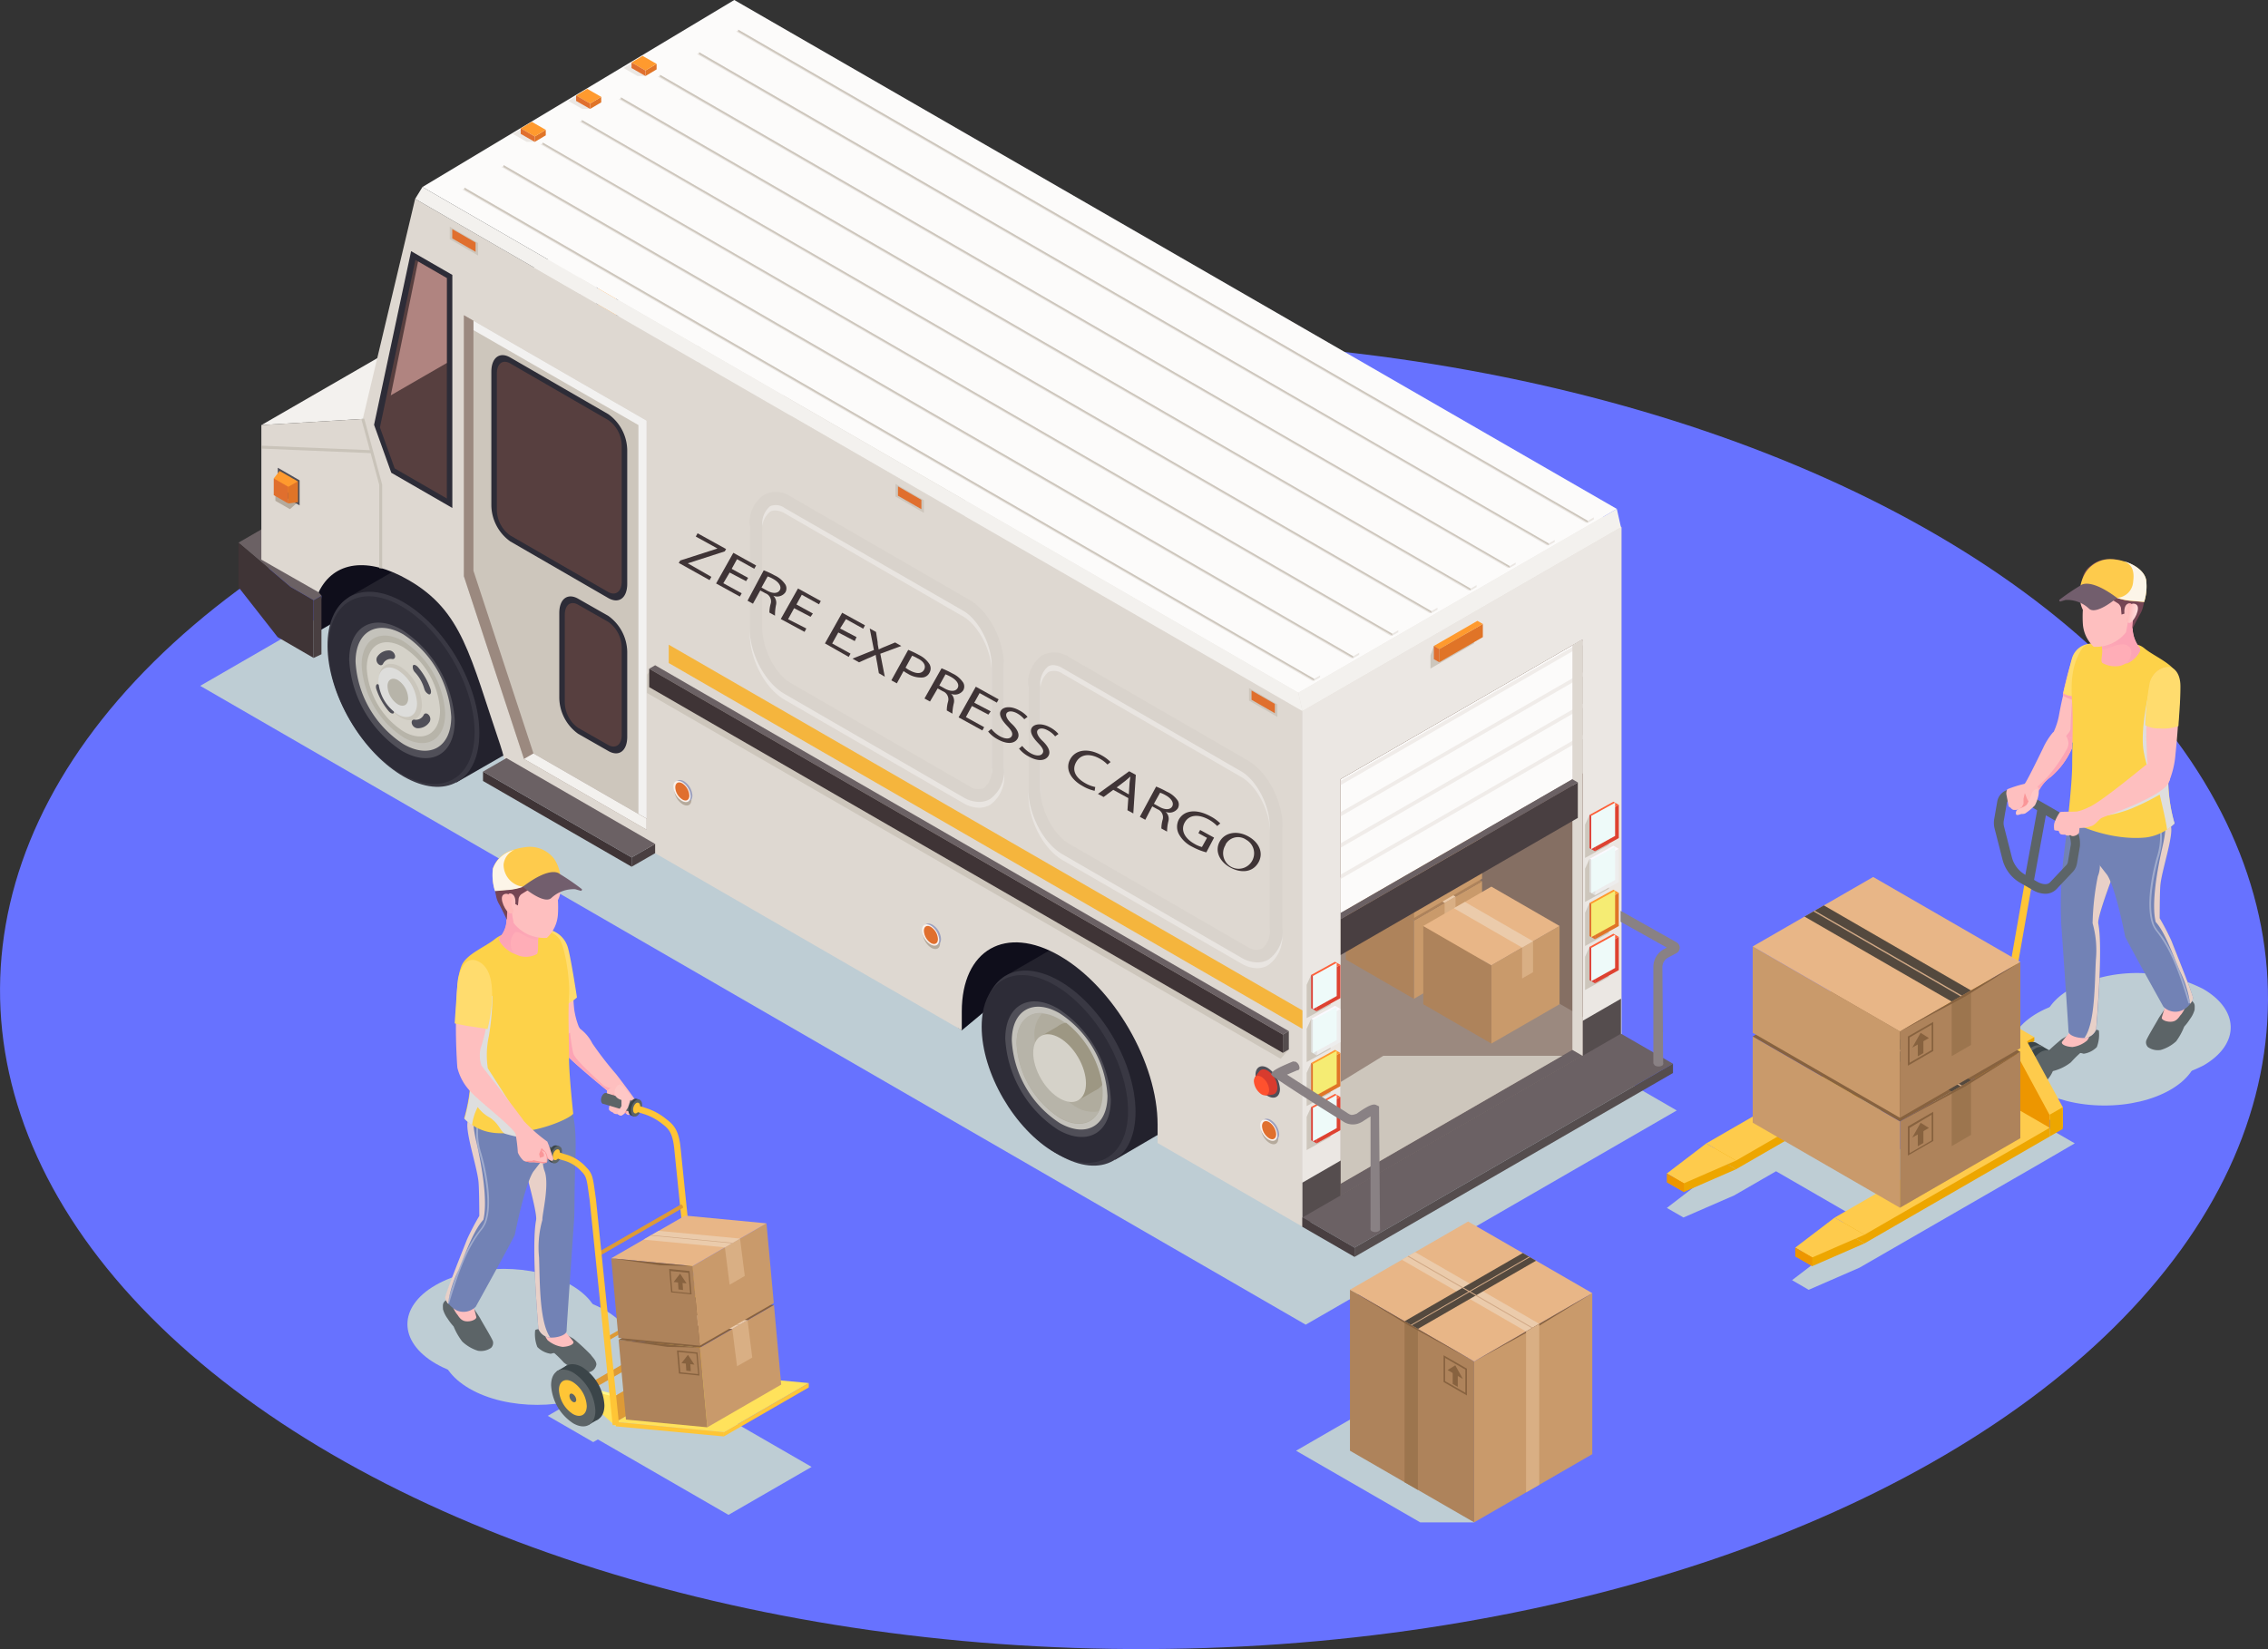 <?xml version="1.0" encoding="UTF-8"?> <svg xmlns="http://www.w3.org/2000/svg" xmlns:xlink="http://www.w3.org/1999/xlink" viewBox="0 0 263.38 191.53"><rect x="0" y="0" width="263.38" height="191.53" fill="#333333" stroke="none"/> <defs> <style>.cls-1{isolation:isolate;}.cls-2{fill:#6772ff;}.cls-3{fill:#becdd4;}.cls-3,.cls-35,.cls-57,.cls-58,.cls-73,.cls-76,.cls-81{mix-blend-mode:multiply;}.cls-4{fill:#6b6164;}.cls-5{fill:#0f0e1b;}.cls-6{fill:#f3f1ee;}.cls-7{fill:#e4dfd9;}.cls-8{fill:#2d2c37;}.cls-9{fill:#504f58;}.cls-10{fill:#c2c7d6;}.cls-11{fill:#a5acc2;}.cls-12{fill:#cfd9e7;}.cls-13{fill:#b5bbcd;}.cls-14{fill:#e1e7ef;}.cls-15{fill:#cdc6bc;}.cls-16{fill:#7572a4;}.cls-17{fill:#9b897f;}.cls-18{fill:#ff9a2e;}.cls-19{fill:#f9f1ec;}.cls-20{fill:#c9c3b9;}.cls-21{fill:#3f3436;}.cls-22{fill:#23222d;}.cls-23{fill:#393843;}.cls-24{fill:#c4c2bb;}.cls-25{fill:#b7b4a9;}.cls-26{fill:#d5d2c9;}.cls-27{fill:#cac6bc;}.cls-28{fill:#dddddb;}.cls-29{fill:#b0ac9e;}.cls-30{fill:#9d9783;}.cls-31{fill:#ded8d1;}.cls-32{fill:#b5aa9c;}.cls-33{fill:#9da1bf;}.cls-34{fill:#e06f2e;}.cls-35{fill:#f2f1f0;}.cls-36{fill:#573f3f;}.cls-37{fill:#ebe7e3;}.cls-38{fill:#554d4e;}.cls-39{fill:#856f63;}.cls-40{fill:#c99a6b;}.cls-41{fill:#ae835b;}.cls-42{fill:#d9af84;}.cls-43{fill:#ebcbab;}.cls-44{fill:#e8b687;}.cls-45{fill:#fcfbfa;}.cls-46{fill:#f0ece9;}.cls-47{fill:#493f41;}.cls-48{fill:#e07427;}.cls-49{fill:#d83b2e;}.cls-50{fill:#ff512e;}.cls-51{fill:#de4231;}.cls-52{fill:#fd6039;}.cls-53{fill:#de4037;}.cls-54{fill:#ededed;}.cls-55{fill:#fbf9ff;}.cls-56{fill:#e0e0e0;}.cls-57{fill:#eefaf9;}.cls-58{fill:#f5ec73;}.cls-59{fill:#b08480;}.cls-60{fill:#e9e5e1;}.cls-61{fill:#d9d3cc;}.cls-62{fill:#f5b53d;}.cls-63{fill:#898184;}.cls-64{fill:#87623f;}.cls-65{fill:#9c754e;}.cls-66{fill:#54493e;mix-blend-mode:screen;}.cls-67{fill:#d1a986;}.cls-68{fill:#febfbf;}.cls-69{fill:url(#Безымянный_градиент_46);}.cls-70{fill:#ffdc6e;}.cls-71{fill:#5c6467;}.cls-72{fill:#7282b5;}.cls-73{fill:#e8d0c8;}.cls-74{fill:#a0abcd;}.cls-75{fill:#fdd249;}.cls-76{fill:#dedede;}.cls-77{fill:#ffadb7;}.cls-78{fill:url(#Безымянный_градиент_46-2);}.cls-79{fill:#754554;}.cls-80{fill:#fecb4c;}.cls-81{fill:#fcf5e8;}.cls-82{fill:#725e6d;}.cls-83{fill:url(#Безымянный_градиент_43);}.cls-84{fill:#a25900;}.cls-85{fill:#3b4549;}.cls-86{fill:#ce7400;}.cls-87{fill:#eda600;}.cls-88{fill:#ffc536;}.cls-89{fill:#ed9600;}.cls-90{fill:url(#Безымянный_градиент_46-3);}.cls-91{fill:#fa9698;}.cls-92{fill:#fec7c6;}.cls-93{fill:url(#Безымянный_градиент_46-4);}.cls-94{fill:url(#Безымянный_градиент_46-5);}.cls-95{fill:url(#Безымянный_градиент_43-2);}.cls-96{fill:#fff98b;}.cls-97{fill:#ffe25b;}.cls-98{fill:#dd9a36;}</style> <linearGradient id="Безымянный_градиент_46" x1="4727.63" y1="84.07" x2="4734.77" y2="93.11" gradientTransform="matrix(-1, 0, 0, 1, 4966.58, 0)" gradientUnits="userSpaceOnUse"> <stop offset="0.12" stop-color="#fca4b5"></stop> <stop offset="0.99" stop-color="#ffadb7"></stop> </linearGradient> <linearGradient id="Безымянный_градиент_46-2" x1="4720.27" y1="74.11" x2="4722.54" y2="76.97" xlink:href="#Безымянный_градиент_46"></linearGradient> <linearGradient id="Безымянный_градиент_43" x1="-1414.87" y1="526.66" x2="-1413.62" y2="526.66" gradientTransform="translate(1729.78 -212.43) rotate(9.59)" gradientUnits="userSpaceOnUse"> <stop offset="0.12" stop-color="#feb9b8"></stop> <stop offset="1" stop-color="#ffdede"></stop> </linearGradient> <linearGradient id="Безымянный_градиент_46-3" x1="4728.19" y1="88.89" x2="4731.38" y2="92.93" xlink:href="#Безымянный_градиент_46"></linearGradient> <linearGradient id="Безымянный_градиент_46-4" x1="68.11" y1="123.98" x2="71.72" y2="128.55" gradientTransform="matrix(1, 0, 0, 1, 0, 0)" xlink:href="#Безымянный_градиент_46"></linearGradient> <linearGradient id="Безымянный_градиент_46-5" x1="60.2" y1="107.36" x2="62.87" y2="110.74" gradientTransform="matrix(1, 0, 0, 1, 0, 0)" xlink:href="#Безымянный_градиент_46"></linearGradient> <linearGradient id="Безымянный_градиент_43-2" x1="3185.77" y1="-216.49" x2="3187.04" y2="-216.49" gradientTransform="matrix(-0.99, 0.17, 0.17, 0.99, 3236.8, -212.43)" xlink:href="#Безымянный_градиент_43"></linearGradient> </defs> <title>Ресурс 10</title> <g class="cls-1"> <g id="Слой_2" data-name="Слой 2"> <g id="Layer_1" data-name="Layer 1"> <ellipse class="cls-2" cx="131.69" cy="115.5" rx="76.03" ry="131.69" transform="translate(15.48 246.57) rotate(-89.69)"></ellipse> <polygon class="cls-3" points="66.35 54.78 194.72 128.98 151.63 153.86 23.25 79.66 66.35 54.78"></polygon> <polygon class="cls-4" points="64.52 41.77 27.69 63.03 33.74 68.16 36.42 69.71 74.67 47.63 64.52 41.77"></polygon> <polygon class="cls-5" points="37.01 68.79 37.33 69.18 37.01 73.31 42.59 70.06 69.8 90 111.7 119.67 116.76 115.46 140.46 130.03 141.03 108.59 39.23 59.14 37.01 68.79"></polygon> <polygon class="cls-6" points="67.34 28.02 30.36 49.37 42.13 48.66 79.12 27.3 67.34 28.02"></polygon> <path class="cls-7" d="M67.34,28V43.59L74,47.43c1.75-3.63,5.77-4.12,10.45-1.42,6.28,3.63,7.14,8.84,10.67,19.21.28.83.69,2.56.69,2.56l52.89,30.53c0-.69,0-1.41,0-2.17,0-7.2,5.09-10.1,11.37-6.48s11.37,12.41,11.37,19.61c0,.76,0,1.47,0,2.14l16.87,9.73V61.24L85.19,1.75,79.12,27.31Z"></path> <ellipse class="cls-8" cx="83.83" cy="58.71" rx="7.18" ry="12.43" transform="translate(-18.17 50.33) rotate(-30.31)"></ellipse> <ellipse class="cls-8" cx="160.04" cy="102.71" rx="7.18" ry="12.43" transform="translate(-29.96 94.81) rotate(-30.31)"></ellipse> <path class="cls-9" d="M153.91,99.17A13.52,13.52,0,0,0,160,109.74c3.39,2,6.13.39,6.13-3.49A13.47,13.47,0,0,0,160,95.68C156.66,93.72,153.91,95.29,153.91,99.17Z"></path> <path class="cls-10" d="M154.49,99.5a12.25,12.25,0,0,0,5.55,9.58c3.07,1.77,5.55.35,5.55-3.17A12.22,12.22,0,0,0,160,96.34C157,94.57,154.49,96,154.49,99.5Z"></path> <ellipse class="cls-11" cx="160.04" cy="102.71" rx="4.06" ry="7.04" transform="translate(-29.96 94.81) rotate(-30.31)"></ellipse> <ellipse class="cls-12" cx="160.04" cy="102.71" rx="2.49" ry="4.32" transform="translate(-29.96 94.81) rotate(-30.31)"></ellipse> <ellipse class="cls-9" cx="83.83" cy="58.71" rx="4.99" ry="8.64" transform="matrix(0.86, -0.5, 0.5, 0.86, -18.17, 50.33)"></ellipse> <path class="cls-13" d="M78.28,55.5a12.25,12.25,0,0,0,5.55,9.58c3.07,1.77,5.55.35,5.55-3.17a12.22,12.22,0,0,0-5.55-9.57C80.77,50.57,78.28,52,78.28,55.5Z"></path> <path class="cls-12" d="M79.58,56.25a9.36,9.36,0,0,0,4.25,7.34c2.35,1.36,4.26.28,4.26-2.42a9.4,9.4,0,0,0-4.26-7.35C81.48,52.47,79.58,53.55,79.58,56.25Z"></path> <path class="cls-14" d="M81.51,57.37a5.11,5.11,0,0,0,2.32,4c1.29.75,2.33.15,2.33-1.32a5.12,5.12,0,0,0-2.33-4C82.55,55.3,81.51,55.9,81.51,57.37Z"></path> <path class="cls-10" d="M82.57,58a2.82,2.82,0,0,0,1.26,2.18c.7.4,1.26.08,1.26-.72a2.77,2.77,0,0,0-1.26-2.18C83.14,56.86,82.57,57.18,82.57,58Z"></path> <polygon class="cls-13" points="64.35 47.02 70.83 52.31 73.81 54.03 74.5 47.72 64.35 41.86 64.35 47.02"></polygon> <polygon class="cls-15" points="112.08 75.02 112.08 27.5 90.86 15.26 90.86 45.58 97.84 66.8 112.08 75.02"></polygon> <polygon class="cls-8" points="84.73 7.82 89.52 10.58 89.52 37.65 82.43 33.55 80.43 27.98 84.73 7.82"></polygon> <polygon class="cls-16" points="88.88 36.55 88.88 10.94 85.22 8.83 81.11 28.29 82.82 33.05 88.88 36.55"></polygon> <polygon class="cls-17" points="95.8 66.27 113.07 76.24 113.07 77.74 95.8 67.78 95.8 66.27"></polygon> <polygon class="cls-9" points="69.25 35.88 71.78 37.34 71.78 34.44 69.25 32.97 69.25 35.88"></polygon> <polygon class="cls-18" points="69.46 35.76 71.56 36.97 71.56 34.56 69.46 33.34 69.46 35.76"></polygon> <path class="cls-19" d="M144.13,86.68a2.15,2.15,0,0,0,1,1.67c.53.3,1,.06,1-.55a2.12,2.12,0,0,0-1-1.66C144.56,85.83,144.13,86.07,144.13,86.68Z"></path> <path class="cls-18" d="M144.28,86.77a1.79,1.79,0,0,0,.81,1.41c.45.26.82,0,.82-.47a1.8,1.8,0,0,0-.82-1.41C144.64,86,144.28,86.25,144.28,86.77Z"></path> <path class="cls-19" d="M115.26,70a2.13,2.13,0,0,0,1,1.66c.53.3,1,.06,1-.55a2.12,2.12,0,0,0-1-1.66C115.69,69.16,115.26,69.41,115.26,70Z"></path> <path class="cls-18" d="M115.41,70.1a1.79,1.79,0,0,0,.81,1.41c.45.26.82,0,.82-.47a1.8,1.8,0,0,0-.82-1.4C115.77,69.37,115.41,69.58,115.41,70.1Z"></path> <path class="cls-8" d="M96.24,41.53l11.4,6.58c1.21.7,2.19,0,2.19-1.65V30.93a5.24,5.24,0,0,0-2.19-4.18l-11.4-6.58c-1.21-.7-2.19,0-2.19,1.65V37.35A5.24,5.24,0,0,0,96.24,41.53Z"></path> <path class="cls-16" d="M109.19,46.21V30.44a3.71,3.71,0,0,0-1.55-3L96.24,20.9c-.86-.5-1.55,0-1.55,1.17V37.83a3.69,3.69,0,0,0,1.55,3l11.4,6.59C108.5,47.87,109.19,47.35,109.19,46.21Z"></path> <path class="cls-9" d="M86.26,61.56a1,1,0,0,1-1.07.66c-.2,0-.33.18-.27.45h0a.76.76,0,0,0,.62.55A1.6,1.6,0,0,0,87,62.34a.75.75,0,0,0-.19-.81h0C86.57,61.35,86.36,61.38,86.26,61.56Z"></path> <path class="cls-9" d="M81.4,55.86a1,1,0,0,1,1.08-.66c.2,0,.32-.18.26-.46h0a.72.72,0,0,0-.62-.54,1.6,1.6,0,0,0-1.42.88.73.73,0,0,0,.19.81h0C81.09,56.07,81.31,56,81.4,55.86Z"></path> <path class="cls-9" d="M82.57,60.77a4.84,4.84,0,0,1-1.11-1.88,1,1,0,0,0-.53-.61h0c-.21,0-.3.24-.16.62a7.59,7.59,0,0,0,1.48,2.49c.27.3.55.34.61.14h0A1,1,0,0,0,82.57,60.77Z"></path> <path class="cls-9" d="M85.09,56.65a4.77,4.77,0,0,1,1.12,1.87.92.92,0,0,0,.53.61h0c.2,0,.3-.23.16-.61A7.76,7.76,0,0,0,85.42,56c-.27-.3-.56-.35-.61-.14h0A1,1,0,0,0,85.09,56.65Z"></path> <polygon class="cls-20" points="81.37 44.64 81.03 44.64 81.03 34.94 78.95 27.35 79.28 27.26 81.37 34.92 81.37 44.64"></polygon> <polygon class="cls-20" points="80.15 31.28 67.34 30.75 67.35 30.41 80.17 30.94 80.15 31.28"></polygon> <polygon class="cls-21" points="27.69 68.19 32.24 74 36.42 76.42 36.42 74.42 36.42 69.71 33.74 68.16 27.69 63.03 27.69 68.19"></polygon> <path class="cls-22" d="M61.11,82c0-5.59-4-12.4-8.82-15.21-2.42-1.4-4.62-1.55-6.22-.65h0l0,0-5.57,3.21v4.32L53,90.88l5.23-3a4.92,4.92,0,0,0,.7-.41h0C60.28,86.45,61.11,84.58,61.11,82Z"></path> <ellipse class="cls-23" cx="46.85" cy="80.06" rx="7.18" ry="12.43" transform="translate(-34 34.59) rotate(-30.31)"></ellipse> <ellipse class="cls-8" cx="46.63" cy="80.16" rx="6.91" ry="11.96" transform="translate(-34.08 34.49) rotate(-30.31)"></ellipse> <path class="cls-9" d="M52.81,83.72c0,3.89-2.74,5.45-6.13,3.5a13.53,13.53,0,0,1-6.13-10.57c0-3.88,2.75-5.45,6.13-3.49A13.47,13.47,0,0,1,52.81,83.72Z"></path> <path class="cls-24" d="M52.4,83.27c0,3.52-2.49,4.94-5.55,3.16a12.22,12.22,0,0,1-5.56-9.57c0-3.52,2.49-4.94,5.56-3.17A12.25,12.25,0,0,1,52.4,83.27Z"></path> <path class="cls-25" d="M51.7,82.87c0,3.08-2.17,4.32-4.85,2.77A10.69,10.69,0,0,1,42,77.26c0-3.08,2.17-4.32,4.86-2.77A10.7,10.7,0,0,1,51.7,82.87Z"></path> <path class="cls-26" d="M51.1,82.52c0,2.7-1.9,3.79-4.25,2.43a9.37,9.37,0,0,1-4.26-7.34c0-2.7,1.9-3.79,4.26-2.43A9.37,9.37,0,0,1,51.1,82.52Z"></path> <path class="cls-27" d="M49,81.85c0,1.62-1.13,2.27-2.54,1.45A5.58,5.58,0,0,1,44,78.92c0-1.62,1.13-2.27,2.54-1.46A5.61,5.61,0,0,1,49,81.85Z"></path> <path class="cls-9" d="M44.42,80.11A4.79,4.79,0,0,0,45.49,82a.91.91,0,0,1,.26.76h0c-.06.2-.35.14-.62-.17a7.81,7.81,0,0,1-1.42-2.53c-.13-.38,0-.65.19-.59h0A1,1,0,0,1,44.42,80.11Z"></path> <path class="cls-28" d="M48.43,81.69c0,1.43-1,2-2.24,1.28a4.92,4.92,0,0,1-2.25-3.86c0-1.42,1-2,2.25-1.28A4.94,4.94,0,0,1,48.43,81.69Z"></path> <path class="cls-25" d="M47.4,81.1c0,.78-.54,1.09-1.21.7A2.67,2.67,0,0,1,45,79.7c0-.77.54-1.08,1.22-.7A2.69,2.69,0,0,1,47.4,81.1Z"></path> <path class="cls-9" d="M49.27,80a4.73,4.73,0,0,0-1.07-1.9.91.91,0,0,1-.26-.76h0c.06-.2.35-.14.62.17A7.77,7.77,0,0,1,50,80.05c.13.39,0,.65-.19.6h0A1,1,0,0,1,49.27,80Z"></path> <path class="cls-9" d="M48.11,83.58A1,1,0,0,0,49.22,83c.11-.17.33-.19.53,0h0a.71.71,0,0,1,.16.81,1.59,1.59,0,0,1-1.48.77.74.74,0,0,1-.61-.56h0C47.76,83.74,47.9,83.57,48.11,83.58Z"></path> <path class="cls-9" d="M45.58,76.55a1,1,0,0,0-1.11.58c-.11.17-.33.19-.53,0h0a.7.7,0,0,1-.16-.8,1.6,1.6,0,0,1,1.48-.78.75.75,0,0,1,.61.57h0C45.93,76.39,45.79,76.56,45.58,76.55Z"></path> <path class="cls-22" d="M137.32,126c0-5.59-3.95-12.4-8.82-15.21-2.57-1.49-4.89-1.56-6.5-.47l-5.52,3.19,3.74,6.09a20.72,20.72,0,0,0,6,9.74l3.29,5.36,4.84-2.83a3.88,3.88,0,0,0,.88-.51h0C136.52,130.37,137.32,128.53,137.32,126Z"></path> <ellipse class="cls-23" cx="123.05" cy="124.06" rx="7.18" ry="12.43" transform="translate(-45.79 79.06) rotate(-30.31)"></ellipse> <path class="cls-8" d="M131,129.05c0,5.38-3.8,7.55-8.49,4.84S114,124.63,114,119.26s3.8-7.55,8.48-4.84S131,123.68,131,129.05Z"></path> <path class="cls-9" d="M129,127.72c0,3.89-2.74,5.45-6.13,3.5a13.53,13.53,0,0,1-6.13-10.57c0-3.88,2.75-5.45,6.13-3.5A13.51,13.51,0,0,1,129,127.72Z"></path> <path class="cls-24" d="M128.61,127.27c0,3.52-2.49,4.93-5.56,3.16a12.23,12.23,0,0,1-5.55-9.57c0-3.52,2.49-4.94,5.55-3.17A12.24,12.24,0,0,1,128.61,127.27Z"></path> <path class="cls-29" d="M128.05,127c0,3.16-2.24,4.44-5,2.84a11,11,0,0,1-5-8.61c0-3.17,2.24-4.44,5-2.85a8.75,8.75,0,0,1,.75.49A11.45,11.45,0,0,1,128,126,7.5,7.5,0,0,1,128.05,127Z"></path> <path class="cls-25" d="M124.86,128.51a10.43,10.43,0,0,1-4.73-8.16,3.65,3.65,0,0,1,.93-2.69c-1.77-.14-3,1.17-3,3.52a11,11,0,0,0,5,8.61c2,1.16,3.75.8,4.54-.7A3.83,3.83,0,0,1,124.86,128.51Z"></path> <path class="cls-30" d="M128,126c-.53.77-1.52.91-2.67.25a6.75,6.75,0,0,1-3.06-5.28c0-1.31.62-2.09,1.54-2.17A11.45,11.45,0,0,1,128,126Z"></path> <polygon class="cls-30" points="123.06 119.08 120.76 120.41 125.28 127.76 127.55 126.45 126 122.76 123.06 119.08"></polygon> <ellipse class="cls-26" cx="123.05" cy="124.06" rx="2.49" ry="4.32" transform="translate(-45.79 79.06) rotate(-30.31)"></ellipse> <path class="cls-31" d="M30.35,49.37V65L37,68.79c1.74-3.64,5.76-4.13,10.44-1.42,6.28,3.62,7.14,8.84,10.67,19.21.29.83.7,2.55.7,2.55l52.88,30.53c0-.69,0-1.41,0-2.16,0-7.21,5.1-10.11,11.37-6.48s11.37,12.4,11.37,19.61q0,1.14,0,2.13l16.86,9.74V82.59L48.21,23.1,42.13,48.66Z"></path> <path class="cls-32" d="M148.45,132.22c0,.61-.43.86-1,.55a2.11,2.11,0,0,1-1-1.66c0-.61.43-.86,1-.55A2.13,2.13,0,0,1,148.45,132.22Z"></path> <path class="cls-33" d="M148.55,131.74c0,.61-.43.85-1,.54a2.11,2.11,0,0,1-1-1.66c0-.61.43-.85,1-.55A2.15,2.15,0,0,1,148.55,131.74Z"></path> <path class="cls-19" d="M148.34,131.83c0,.61-.43.85-1,.55a2.13,2.13,0,0,1-1-1.66c0-.61.43-.86,1-.55A2.11,2.11,0,0,1,148.34,131.83Z"></path> <path class="cls-34" d="M148.2,131.74c0,.52-.37.73-.82.47a1.8,1.8,0,0,1-.82-1.41c0-.52.37-.73.82-.47A1.82,1.82,0,0,1,148.2,131.74Z"></path> <path class="cls-32" d="M109.17,109.55c0,.61-.43.85-1,.55a2.15,2.15,0,0,1-1-1.67c0-.61.43-.85,1-.54A2.11,2.11,0,0,1,109.17,109.55Z"></path> <path class="cls-33" d="M109.28,109.06c0,.61-.43.86-1,.55a2.13,2.13,0,0,1-1-1.66c0-.61.43-.86,1-.55A2.11,2.11,0,0,1,109.28,109.06Z"></path> <path class="cls-19" d="M109.07,109.15c0,.61-.43.86-1,.55a2.13,2.13,0,0,1-1-1.66c0-.61.43-.86,1-.55A2.11,2.11,0,0,1,109.07,109.15Z"></path> <path class="cls-34" d="M108.92,109.07c0,.51-.36.72-.82.46a1.79,1.79,0,0,1-.81-1.41c0-.51.36-.72.81-.46A1.78,1.78,0,0,1,108.92,109.07Z"></path> <path class="cls-32" d="M80.3,92.88c0,.61-.43.85-1,.55a2.13,2.13,0,0,1-1-1.66c0-.61.43-.86,1-.55A2.11,2.11,0,0,1,80.3,92.88Z"></path> <path class="cls-33" d="M80.41,92.39c0,.61-.43.86-1,.55a2.13,2.13,0,0,1-1-1.66c0-.61.43-.86,1-.55A2.11,2.11,0,0,1,80.41,92.39Z"></path> <path class="cls-19" d="M80.2,92.48c0,.61-.43.86-1,.55a2.1,2.1,0,0,1-1-1.66c0-.61.43-.85,1-.55A2.13,2.13,0,0,1,80.2,92.48Z"></path> <path class="cls-34" d="M80.05,92.4c0,.52-.36.73-.81.46a1.77,1.77,0,0,1-.82-1.4c0-.52.36-.73.82-.47A1.79,1.79,0,0,1,80.05,92.4Z"></path> <polygon class="cls-6" points="49.06 21.72 150.77 80.46 151.25 82.59 48.21 23.1 49.06 21.72"></polygon> <polygon class="cls-6" points="187.76 59.11 150.77 80.46 151.25 82.59 188.24 61.24 187.76 59.11"></polygon> <polygon class="cls-15" points="75.09 96.37 75.09 48.86 53.87 36.61 53.87 66.93 60.85 88.15 75.09 96.37"></polygon> <polygon class="cls-35" points="75.09 95.09 74.14 94.54 74.14 49.37 54.98 38.34 54.98 37.25 75.09 48.86 75.09 95.09"></polygon> <polygon class="cls-8" points="47.74 29.17 52.53 31.93 52.53 59 45.44 54.91 43.44 49.34 47.74 29.17"></polygon> <polygon class="cls-36" points="51.89 32.3 51.89 57.9 45.83 54.4 44.12 49.64 48.24 30.19 48.55 30.37 51.89 32.3"></polygon> <polygon class="cls-15" points="145.05 81.37 148.34 83.27 148.34 81.81 145.05 79.91 145.05 81.37"></polygon> <polygon class="cls-34" points="145.34 81.28 148.05 82.84 148.05 81.76 145.34 80.2 145.34 81.28"></polygon> <polygon class="cls-15" points="103.99 57.67 107.29 59.57 107.29 58.1 103.99 56.2 103.99 57.67"></polygon> <polygon class="cls-34" points="104.28 57.58 107 59.14 107 58.06 104.28 56.49 104.28 57.58"></polygon> <polygon class="cls-15" points="52.23 27.78 55.52 29.68 55.52 28.22 52.23 26.32 52.23 27.78"></polygon> <polygon class="cls-34" points="52.52 27.69 55.23 29.25 55.23 28.17 52.52 26.61 52.52 27.69"></polygon> <path class="cls-8" d="M59.25,62.88l11.4,6.59c1.21.69,2.19,0,2.19-1.66V52.29a5.23,5.23,0,0,0-2.19-4.18l-11.4-6.59c-1.21-.7-2.19,0-2.19,1.66V58.7A5.24,5.24,0,0,0,59.25,62.88Z"></path> <path class="cls-36" d="M72.2,67.56V51.8a3.69,3.69,0,0,0-1.55-3l-11.4-6.59c-.86-.49-1.55,0-1.55,1.18V59.19a3.71,3.71,0,0,0,1.55,3l11.4,6.58C71.51,69.23,72.2,68.7,72.2,67.56Z"></path> <path class="cls-8" d="M67.14,85.23l3.51,2c1.21.7,2.19,0,2.19-1.65V75.72a5.24,5.24,0,0,0-2.19-4.18l-3.51-2c-1.21-.69-2.19,0-2.19,1.66v9.88A5.23,5.23,0,0,0,67.14,85.23Z"></path> <path class="cls-36" d="M72.2,85.36V75.24a3.71,3.71,0,0,0-1.55-3l-3.51-2c-.86-.5-1.55,0-1.55,1.17V81.54a3.69,3.69,0,0,0,1.55,3l3.51,2C71.51,87,72.2,86.5,72.2,85.36Z"></path> <polygon class="cls-20" points="44.38 66 44.04 66 44.04 56.3 41.97 48.7 42.3 48.62 44.38 56.28 44.38 66"></polygon> <rect class="cls-20" x="36.59" y="45.79" width="0.34" height="12.83" transform="translate(-16.91 86.78) rotate(-87.64)"></rect> <polygon class="cls-37" points="151.25 142.5 188.24 121.14 188.24 61.24 151.25 82.59 151.25 142.5"></polygon> <polygon class="cls-38" points="151.25 142.5 188.24 121.14 188.24 116 151.25 137.36 151.25 142.5"></polygon> <polygon class="cls-17" points="183.79 74.27 183.79 122.63 155.69 138.85 155.69 90.49 183.79 74.27"></polygon> <polygon class="cls-39" points="183.79 74.27 183.79 118.13 155.69 101.91 155.69 90.49 183.79 74.27"></polygon> <polygon class="cls-40" points="164.19 116.01 172.11 111.44 172.11 102.36 164.19 106.93 164.19 116.01"></polygon> <polygon class="cls-41" points="164.19 116.01 156.28 111.44 156.28 102.36 164.19 106.93 164.19 116.01"></polygon> <polygon class="cls-41" points="164.19 106.93 156.28 102.36 164.19 97.79 172.11 102.36 164.19 106.93"></polygon> <polygon class="cls-42" points="167.76 108.46 169.03 107.72 169.03 104.14 167.76 104.87 167.76 108.46"></polygon> <polygon class="cls-43" points="167.76 104.87 159.85 100.3 161.12 99.56 169.03 104.14 167.76 104.87"></polygon> <polygon class="cls-40" points="164.19 106.63 172.11 102.06 172.11 92.97 164.19 97.54 164.19 106.63"></polygon> <polygon class="cls-41" points="164.19 106.63 156.28 102.06 156.28 92.97 164.19 97.54 164.19 106.63"></polygon> <polygon class="cls-44" points="164.19 97.54 156.28 92.97 164.19 88.4 172.11 92.97 164.19 97.54"></polygon> <polygon class="cls-42" points="167.76 99.07 169.03 98.34 169.03 94.75 167.76 95.48 167.76 99.07"></polygon> <polygon class="cls-43" points="167.76 95.48 159.85 90.91 161.12 90.18 169.03 94.75 167.76 95.48"></polygon> <polygon class="cls-40" points="173.19 121.21 181.11 116.64 181.11 107.55 173.19 112.12 173.19 121.21"></polygon> <polygon class="cls-41" points="173.19 121.21 165.28 116.64 165.28 107.55 173.19 112.12 173.19 121.21"></polygon> <polygon class="cls-44" points="173.19 112.12 165.28 107.55 173.19 102.98 181.11 107.55 173.19 112.12"></polygon> <polygon class="cls-42" points="176.76 113.65 178.03 112.92 178.03 109.33 176.76 110.06 176.76 113.65"></polygon> <polygon class="cls-43" points="176.76 110.06 168.84 105.49 170.12 104.76 178.03 109.33 176.76 110.06"></polygon> <polygon class="cls-45" points="155.7 106.04 183.79 89.82 183.79 74.27 155.7 90.49 155.7 106.04"></polygon> <polygon class="cls-46" points="155.7 102.08 183.79 85.86 183.79 85.36 155.7 101.58 155.7 102.08"></polygon> <polygon class="cls-46" points="155.7 98.45 183.79 82.23 183.79 81.73 155.7 97.95 155.7 98.45"></polygon> <polygon class="cls-46" points="155.7 94.81 183.79 78.59 183.79 78.1 155.7 94.32 155.7 94.81"></polygon> <polygon class="cls-46" points="155.7 91.18 183.79 74.96 183.79 74.47 155.7 90.69 155.7 91.18"></polygon> <polygon class="cls-4" points="183.79 122.63 182.6 121.94 155.7 137.48 155.7 138.85 183.79 122.63"></polygon> <polygon class="cls-4" points="157.3 144.91 151.25 141.41 188.24 120.06 194.28 123.55 157.3 144.91"></polygon> <polygon class="cls-47" points="157.3 144.91 151.25 141.41 151.25 142.5 157.3 145.99 157.3 144.91"></polygon> <polygon class="cls-38" points="194.28 123.55 157.3 144.91 157.3 145.99 194.28 124.63 194.28 123.55"></polygon> <polygon class="cls-45" points="85.27 0 187.76 59.11 150.77 80.46 49.06 21.72 85.27 0"></polygon> <polygon class="cls-15" points="148.73 122.98 75.14 80.49 75.14 78.36 76.08 77.27 148.73 120.84 149.67 121.89 148.73 122.98"></polygon> <polygon class="cls-4" points="148.98 120.16 75.39 77.67 76.08 77.27 149.67 119.76 148.98 120.16"></polygon> <polygon class="cls-38" points="148.98 120.16 148.98 122.29 149.67 121.89 149.67 119.76 148.98 120.16"></polygon> <polygon class="cls-21" points="148.98 122.29 75.39 79.81 75.39 77.67 148.98 120.16 148.98 122.29"></polygon> <polygon class="cls-17" points="61.95 87.51 54.98 66.29 54.98 37.25 53.87 36.61 53.87 66.93 60.85 88.15 75.09 96.37 75.09 95.09 61.95 87.51"></polygon> <polygon class="cls-6" points="61.95 87.51 60.85 88.15 75.09 96.37 75.09 95.09 61.95 87.51"></polygon> <polygon class="cls-21" points="73.35 99.59 56.09 89.62 56.09 90.71 73.35 100.67 73.35 99.59"></polygon> <polygon class="cls-47" points="73.35 99.59 76.08 98.02 76.08 99.1 73.35 100.67 73.35 99.59"></polygon> <polygon class="cls-4" points="73.35 99.59 76.08 98.02 58.81 88.05 56.09 89.62 73.35 99.59"></polygon> <polygon class="cls-47" points="36.42 76.42 37.33 75.99 37.33 69.18 36.42 69.71 36.42 76.42"></polygon> <polygon class="cls-31" points="183.79 122.63 182.6 121.94 182.6 74.95 183.79 74.27 183.79 122.63"></polygon> <polygon class="cls-32" points="33.67 59.14 31.98 58.17 31.98 56.23 32.47 54.7 34.58 58.33 33.67 59.14"></polygon> <polygon class="cls-9" points="34.79 58.7 32.26 57.23 32.26 54.33 34.79 55.79 34.79 58.7"></polygon> <polygon class="cls-18" points="34.58 58.33 31.79 55.57 32.47 54.7 34.58 55.91 34.58 58.33"></polygon> <polygon class="cls-34" points="33.48 58.48 31.79 57.51 31.79 55.57 33.48 56.54 33.48 58.48"></polygon> <polygon class="cls-48" points="34.58 55.91 33.48 56.54 33.48 58.48 34.58 58.33 34.58 55.91"></polygon> <path class="cls-9" d="M148.64,126.49c0,.9-.64,1.26-1.42.81a3.15,3.15,0,0,1-1.42-2.45c0-.9.64-1.26,1.42-.81A3.15,3.15,0,0,1,148.64,126.49Z"></path> <path class="cls-49" d="M148.34,126.32c0,.71-.5,1-1.12.64A2.48,2.48,0,0,1,146.1,125c0-.71.5-1,1.12-.64A2.48,2.48,0,0,1,148.34,126.32Z"></path> <path class="cls-49" d="M146.35,124.36a4.21,4.21,0,0,0-.62.78c-.1.26,1.2,2.08,1.2,2.08a2.91,2.91,0,0,0,1.07-.17C148.41,126.85,146.35,124.36,146.35,124.36Z"></path> <path class="cls-50" d="M147.38,126.6c0,.56-.4.78-.89.5a2,2,0,0,1-.88-1.52c0-.56.4-.78.88-.5A1.94,1.94,0,0,1,147.38,126.6Z"></path> <polygon class="cls-15" points="181.42 122.63 160.64 122.63 155.7 125.67 155.7 137.48 181.42 122.63"></polygon> <polygon class="cls-37" points="61.17 16.48 59.55 15.55 60.83 14.79 62.1 16.48 61.17 16.48"></polygon> <polygon class="cls-48" points="62.1 16.48 63.38 15.72 63.38 15.08 62.1 15.85 62.1 16.48"></polygon> <polygon class="cls-18" points="62.1 15.85 60.47 14.91 61.76 14.15 63.38 15.08 62.1 15.85"></polygon> <polygon class="cls-34" points="62.1 15.85 60.47 14.91 60.47 15.55 62.1 16.48 62.1 15.85"></polygon> <polygon class="cls-37" points="67.61 12.65 65.98 11.72 67.27 10.96 68.53 12.65 67.61 12.65"></polygon> <polygon class="cls-48" points="68.53 12.65 69.82 11.89 69.82 11.25 68.53 12.02 68.53 12.65"></polygon> <polygon class="cls-18" points="68.53 12.02 66.9 11.09 68.19 10.32 69.82 11.25 68.53 12.02"></polygon> <polygon class="cls-34" points="68.53 12.02 66.9 11.09 66.9 11.72 68.53 12.65 68.53 12.02"></polygon> <polygon class="cls-37" points="74.04 8.83 72.41 7.9 73.7 7.13 74.96 8.83 74.04 8.83"></polygon> <polygon class="cls-48" points="74.96 8.83 76.25 8.06 76.25 7.42 74.96 8.19 74.96 8.83"></polygon> <polygon class="cls-18" points="74.96 8.19 73.34 7.26 74.62 6.49 76.25 7.42 74.96 8.19"></polygon> <polygon class="cls-34" points="74.96 8.19 73.34 7.26 73.34 7.9 74.96 8.83 74.96 8.19"></polygon> <polygon class="cls-15" points="166.12 77.65 171.18 74.73 171.18 73.2 166.51 75.03 166.12 76.12 166.12 77.65"></polygon> <polygon class="cls-48" points="167.14 76.92 172.2 74 172.2 72.47 167.14 75.39 167.14 76.92"></polygon> <polygon class="cls-18" points="167.14 75.39 166.51 75.03 171.57 72.11 172.2 72.47 167.14 75.39"></polygon> <polygon class="cls-34" points="167.14 75.39 166.51 75.03 166.51 76.56 167.14 76.92 167.14 75.39"></polygon> <polygon class="cls-15" points="184.07 114.99 186.84 113.46 186.84 109.6 184.59 109.98 184.07 111.13 184.07 114.99"></polygon> <polygon class="cls-15" points="184.07 109.88 186.84 108.35 186.84 104.49 184.59 104.87 184.07 106.02 184.07 109.88"></polygon> <polygon class="cls-15" points="184.07 104.76 186.84 103.23 186.84 99.37 184.59 99.76 184.07 100.9 184.07 104.76"></polygon> <polygon class="cls-15" points="184.07 99.65 186.84 98.12 186.84 94.26 184.59 94.65 184.07 95.79 184.07 99.65"></polygon> <polygon class="cls-51" points="185.22 114.21 187.99 112.68 187.99 108.82 185.22 110.35 185.22 114.21"></polygon> <polygon class="cls-52" points="185.22 110.35 184.59 109.98 187.36 108.45 187.99 108.82 185.22 110.35"></polygon> <polygon class="cls-53" points="185.22 110.35 184.59 109.98 184.59 113.84 185.22 114.21 185.22 110.35"></polygon> <polygon class="cls-48" points="185.22 109.09 187.99 107.56 187.99 103.7 185.22 105.23 185.22 109.09"></polygon> <polygon class="cls-18" points="185.22 105.23 184.59 104.87 187.36 103.34 187.99 103.7 185.22 105.23"></polygon> <polygon class="cls-34" points="185.22 105.23 184.59 104.87 184.59 108.73 185.22 109.09 185.22 105.23"></polygon> <polygon class="cls-54" points="185.22 103.98 187.99 102.45 187.99 98.59 185.22 100.12 185.22 103.98"></polygon> <polygon class="cls-55" points="185.22 100.12 184.59 99.76 187.36 98.23 187.99 98.59 185.22 100.12"></polygon> <polygon class="cls-56" points="185.22 100.12 184.59 99.76 184.59 103.62 185.22 103.98 185.22 100.12"></polygon> <polygon class="cls-51" points="185.22 98.87 187.99 97.34 187.99 93.48 185.22 95.01 185.22 98.87"></polygon> <polygon class="cls-52" points="185.22 95.01 184.59 94.65 187.36 93.12 187.99 93.48 185.22 95.01"></polygon> <polygon class="cls-53" points="185.22 95.01 184.59 94.65 184.59 98.51 185.22 98.87 185.22 95.01"></polygon> <polygon class="cls-15" points="151.74 133.58 154.51 132.05 154.51 128.19 152.26 128.58 151.74 129.72 151.74 133.58"></polygon> <polygon class="cls-15" points="151.74 128.47 154.51 126.94 154.51 123.08 152.26 123.47 151.74 124.61 151.74 128.47"></polygon> <polygon class="cls-15" points="151.74 123.36 154.51 121.83 154.51 117.97 152.26 118.35 151.74 119.5 151.74 123.36"></polygon> <polygon class="cls-15" points="151.74 118.25 154.51 116.72 154.51 112.86 152.26 113.24 151.74 114.39 151.74 118.25"></polygon> <polygon class="cls-51" points="152.89 132.8 155.66 131.27 155.66 127.41 152.89 128.94 152.89 132.8"></polygon> <polygon class="cls-52" points="152.89 128.94 152.26 128.58 155.03 127.05 155.66 127.41 152.89 128.94"></polygon> <polygon class="cls-53" points="152.89 128.94 152.26 128.58 152.26 132.44 152.89 132.8 152.89 128.94"></polygon> <polygon class="cls-48" points="152.89 127.69 155.66 126.16 155.66 122.3 152.89 123.83 152.89 127.69"></polygon> <polygon class="cls-18" points="152.89 123.83 152.26 123.47 155.03 121.94 155.66 122.3 152.89 123.83"></polygon> <polygon class="cls-34" points="152.89 123.83 152.26 123.47 152.26 127.33 152.89 127.69 152.89 123.83"></polygon> <polygon class="cls-54" points="152.89 122.58 155.66 121.05 155.66 117.19 152.89 118.72 152.89 122.58"></polygon> <polygon class="cls-55" points="152.89 118.72 152.26 118.35 155.03 116.82 155.66 117.19 152.89 118.72"></polygon> <polygon class="cls-56" points="152.89 118.72 152.26 118.35 152.26 122.21 152.89 122.58 152.89 118.72"></polygon> <polygon class="cls-51" points="152.89 117.46 155.66 115.93 155.66 112.07 152.89 113.6 152.89 117.46"></polygon> <polygon class="cls-52" points="152.89 113.6 152.26 113.24 155.03 111.71 155.66 112.07 152.89 113.6"></polygon> <polygon class="cls-53" points="152.89 113.6 152.26 113.24 152.26 117.1 152.89 117.46 152.89 113.6"></polygon> <polygon class="cls-57" points="184.79 113.96 187.56 112.43 187.56 108.57 184.79 110.1 184.79 113.96"></polygon> <polygon class="cls-58" points="184.79 108.85 187.56 107.32 187.56 103.46 184.79 104.99 184.79 108.85"></polygon> <polygon class="cls-57" points="184.79 103.74 187.56 102.21 187.56 98.35 184.79 99.88 184.79 103.74"></polygon> <polygon class="cls-57" points="184.79 98.62 187.56 97.09 187.56 93.23 184.79 94.76 184.79 98.62"></polygon> <polygon class="cls-57" points="152.46 132.56 155.23 131.03 155.23 127.17 152.46 128.69 152.46 132.56"></polygon> <polygon class="cls-58" points="152.46 127.44 155.23 125.91 155.23 122.05 152.46 123.58 152.46 127.44"></polygon> <polygon class="cls-57" points="152.46 122.33 155.23 120.8 155.23 116.94 152.46 118.47 152.46 122.33"></polygon> <polygon class="cls-57" points="152.46 117.22 155.23 115.69 155.23 111.83 152.46 113.36 152.46 117.22"></polygon> <polygon class="cls-59" points="51.89 32.3 51.89 42.16 45.38 45.92 48.55 30.37 51.89 32.3"></polygon> <polygon class="cls-47" points="183.23 90.88 183.23 95 155.69 110.92 155.69 106.76 183.23 90.88"></polygon> <polygon class="cls-4" points="183.23 90.88 155.69 106.76 155.69 106.04 182.6 90.51 183.23 90.88"></polygon> <polygon class="cls-37" points="152.37 79.07 53.69 22.02 54.38 21.62 152.61 79.07 152.37 79.07"></polygon> <polygon class="cls-45" points="152.61 78.84 53.93 21.79 54.62 21.39 153.3 78.45 152.61 78.84"></polygon> <polygon class="cls-37" points="152.61 78.84 152.61 79.07 153.3 78.67 153.3 78.45 152.61 78.84"></polygon> <polygon class="cls-15" points="152.61 79.07 53.93 22.02 53.93 21.79 152.61 78.84 152.61 79.07"></polygon> <polygon class="cls-37" points="156.91 76.45 58.23 19.4 58.92 19 157.15 76.45 156.91 76.45"></polygon> <polygon class="cls-45" points="157.15 76.22 58.47 19.17 59.16 18.77 157.84 75.82 157.15 76.22"></polygon> <polygon class="cls-37" points="157.15 76.22 157.15 76.45 157.84 76.05 157.84 75.82 157.15 76.22"></polygon> <polygon class="cls-15" points="157.15 76.45 58.47 19.4 58.47 19.17 157.15 76.22 157.15 76.45"></polygon> <polygon class="cls-37" points="161.45 73.83 62.77 16.77 63.47 16.38 161.69 73.83 161.45 73.83"></polygon> <polygon class="cls-45" points="161.69 73.6 63.01 16.55 63.7 16.15 162.38 73.2 161.69 73.6"></polygon> <polygon class="cls-37" points="161.69 73.6 161.69 73.83 162.38 73.43 162.38 73.2 161.69 73.6"></polygon> <polygon class="cls-15" points="161.69 73.83 63.01 16.77 63.01 16.55 161.69 73.6 161.69 73.83"></polygon> <polygon class="cls-37" points="165.99 71.21 67.32 14.15 68.01 13.75 166.23 71.21 165.99 71.21"></polygon> <polygon class="cls-45" points="166.23 70.98 67.56 13.93 68.25 13.53 166.93 70.58 166.23 70.98"></polygon> <polygon class="cls-37" points="166.23 70.98 166.23 71.21 166.93 70.81 166.93 70.58 166.23 70.98"></polygon> <polygon class="cls-15" points="166.23 71.21 67.56 14.15 67.56 13.93 166.23 70.98 166.23 71.21"></polygon> <polygon class="cls-37" points="170.53 68.58 71.86 11.53 72.55 11.13 170.78 68.58 170.53 68.58"></polygon> <polygon class="cls-45" points="170.78 68.36 72.1 11.3 72.79 10.91 171.47 67.96 170.78 68.36"></polygon> <polygon class="cls-37" points="170.78 68.36 170.78 68.58 171.47 68.19 171.47 67.96 170.78 68.36"></polygon> <polygon class="cls-15" points="170.78 68.58 72.1 11.53 72.1 11.3 170.78 68.36 170.78 68.58"></polygon> <polygon class="cls-37" points="175.08 65.96 76.4 8.91 77.09 8.51 175.32 65.96 175.08 65.96"></polygon> <polygon class="cls-45" points="175.32 65.74 76.64 8.68 77.33 8.28 176.01 65.34 175.32 65.74"></polygon> <polygon class="cls-37" points="175.32 65.74 175.32 65.96 176.01 65.56 176.01 65.34 175.32 65.74"></polygon> <polygon class="cls-15" points="175.32 65.96 76.64 8.91 76.64 8.68 175.32 65.74 175.32 65.96"></polygon> <polygon class="cls-37" points="179.62 63.34 80.94 6.29 81.63 5.89 179.86 63.34 179.62 63.34"></polygon> <polygon class="cls-45" points="179.86 63.12 81.18 6.06 81.87 5.66 180.55 62.72 179.86 63.12"></polygon> <polygon class="cls-37" points="179.86 63.12 179.86 63.34 180.55 62.94 180.55 62.72 179.86 63.12"></polygon> <polygon class="cls-15" points="179.86 63.34 81.18 6.29 81.18 6.06 179.86 63.12 179.86 63.34"></polygon> <polygon class="cls-37" points="184.16 60.72 85.48 3.67 86.17 3.27 184.4 60.72 184.16 60.72"></polygon> <polygon class="cls-45" points="184.4 60.49 85.72 3.44 86.41 3.04 185.09 60.09 184.4 60.49"></polygon> <polygon class="cls-37" points="184.4 60.49 184.4 60.72 185.09 60.32 185.09 60.09 184.4 60.49"></polygon> <polygon class="cls-15" points="184.4 60.72 85.72 3.67 85.72 3.44 184.4 60.49 184.4 60.72"></polygon> <path class="cls-60" d="M146,112.46a3.69,3.69,0,0,1-1.83-.54l-20.75-12c-2.27-1.31-4-4.68-4-7.68V80.42A4,4,0,0,1,121,76.81a3.06,3.06,0,0,1,3.15.19L144.9,89c2.27,1.31,4,4.68,4,7.68V108.5a4,4,0,0,1-1.64,3.61A2.53,2.53,0,0,1,146,112.46Zm-1.09-1.81a1.71,1.71,0,0,0,1.67.19,2.64,2.64,0,0,0,.91-2.34V96.66c0-2.43-1.52-5.37-3.32-6.4l-20.75-12a1.71,1.71,0,0,0-1.68-.2,2.67,2.67,0,0,0-.9,2.34V92.26c0,2.44,1.52,5.37,3.32,6.4Z"></path> <path class="cls-61" d="M146,111.78a3.66,3.66,0,0,1-1.83-.54l-20.76-12c-2.27-1.31-4-4.68-4-7.67V79.75A4,4,0,0,1,121,76.13a3.1,3.1,0,0,1,3.15.19l20.75,12c2.27,1.31,4.05,4.68,4.05,7.67v11.84a4,4,0,0,1-1.64,3.62A2.59,2.59,0,0,1,146,111.78ZM122.3,77.25a1.22,1.22,0,0,0-.58.15,2.66,2.66,0,0,0-.91,2.35V91.59c0,2.43,1.52,5.36,3.32,6.4l20.75,12a1.73,1.73,0,0,0,1.68.19,2.65,2.65,0,0,0,.9-2.34V96c0-2.43-1.52-5.36-3.31-6.4l-20.76-12A2.2,2.2,0,0,0,122.3,77.25Z"></path> <path class="cls-60" d="M113.7,93.82a3.69,3.69,0,0,1-1.83-.54l-20.75-12c-2.27-1.31-4.05-4.69-4.05-7.68V61.78a4,4,0,0,1,1.64-3.62,3.06,3.06,0,0,1,3.14.2l20.76,12c2.27,1.31,4,4.68,4,7.67V89.86A4,4,0,0,1,115,93.47,2.66,2.66,0,0,1,113.7,93.82ZM90,59.29a1.09,1.09,0,0,0-.58.15,2.64,2.64,0,0,0-.91,2.34V73.62c0,2.43,1.52,5.36,3.31,6.4l20.76,12a1.69,1.69,0,0,0,1.67.2,2.65,2.65,0,0,0,.91-2.34V78c0-2.43-1.52-5.36-3.32-6.4l-20.75-12A2.37,2.37,0,0,0,90,59.29Z"></path> <path class="cls-61" d="M113.69,93.14a3.66,3.66,0,0,1-1.83-.54l-20.75-12c-2.28-1.31-4.06-4.68-4.06-7.68V61.1a4,4,0,0,1,1.64-3.61,3.06,3.06,0,0,1,3.15.19l20.75,12c2.27,1.31,4,4.69,4,7.68V89.18A4,4,0,0,1,115,92.79,2.5,2.5,0,0,1,113.69,93.14Zm-1.1-1.81a1.73,1.73,0,0,0,1.68.19,2.67,2.67,0,0,0,.9-2.34V77.34c0-2.43-1.52-5.37-3.31-6.4L91.11,59a1.71,1.71,0,0,0-1.68-.2,2.65,2.65,0,0,0-.9,2.34V72.94c0,2.44,1.51,5.37,3.31,6.4Z"></path> <polygon class="cls-62" points="151.25 119.5 77.66 77.01 77.66 74.88 151.25 117.36 151.25 119.5"></polygon> <path class="cls-63" d="M160.26,142.79h-1.1V129.67c-.29.18-.66.42-1,.64l-.14.07a2,2,0,0,1-2.11-.17s-4.88-3-7.8-5l-.28-.18-.22-.24c.14-.34.29-.58,2.59-1.52l.55,1-1.29.55c2.93,1.9,7,4.42,7,4.45.43.28.52.28,1.08.09,1.77-1.27,2.08-1.1,2.31-1l.3.15,0,.4Z"></path> <path class="cls-63" d="M193.14,123.55H192V112.32a2.37,2.37,0,0,1,1.2-2.06l.36-.2-5.36-3v-1.27l6.5,3.66a.72.72,0,0,1,0,1.25l-1,.53a1.28,1.28,0,0,0-.65,1.11Z"></path> <path class="cls-63" d="M160.1,142.56a.89.89,0,0,0-.78,0,.24.24,0,0,0,0,.45.84.84,0,0,0,.77,0C160.32,142.89,160.32,142.69,160.1,142.56Z"></path> <path class="cls-63" d="M193,123.33a.89.89,0,0,0-.78,0c-.21.12-.21.32,0,.45a.89.89,0,0,0,.78,0C193.2,123.66,193.19,123.46,193,123.33Z"></path> <path class="cls-63" d="M150.13,123.58a.84.84,0,0,0,.4.67c.22.12.39,0,.38-.23a.84.84,0,0,0-.4-.67C150.3,123.23,150.12,123.33,150.13,123.58Z"></path> <polygon class="cls-3" points="164.93 176.82 150.51 168.5 164.24 160.57 171.19 176.82 164.93 176.82"></polygon> <polygon class="cls-40" points="184.91 150.2 184.91 168.9 178.75 172.46 177.22 173.34 171.19 176.82 171.19 158.12 177.22 154.65 178.75 153.76 184.91 150.2"></polygon> <polygon class="cls-41" points="171.19 158.12 171.19 176.82 164.66 173.05 163.11 172.16 156.77 168.5 156.77 149.8 163.11 153.47 164.66 154.35 171.19 158.12"></polygon> <path class="cls-64" d="M170.35,162.08l-2.71-1.56v-3.11l2.71,1.56Zm-2.53-1.66,2.35,1.35v-2.69l-2.35-1.36Z"></path> <polygon class="cls-64" points="169.29 161.09 168.7 160.74 168.7 159.18 169.29 159.52 169.29 161.09"></polygon> <polygon class="cls-64" points="169.88 160.16 168.11 159.13 169 158.58 169.88 160.16"></polygon> <polygon class="cls-44" points="171.19 158.13 156.77 149.8 170.49 141.88 184.91 150.2 171.19 158.13"></polygon> <polygon class="cls-43" points="177.22 154.65 162.8 146.32 164.34 145.43 178.75 153.76 177.22 154.65"></polygon> <polygon class="cls-65" points="164.66 154.35 164.66 173.05 163.11 172.16 163.11 153.47 164.66 154.35"></polygon> <polygon class="cls-66" points="164.66 154.35 178.38 146.43 176.84 145.54 163.12 153.46 164.66 154.35"></polygon> <polygon class="cls-64" points="156.77 149.8 171.19 158.13 163.6 153.96 156.77 149.8"></polygon> <polygon class="cls-64" points="184.91 150.2 171.19 158.13 178.78 153.96 184.91 150.2"></polygon> <polygon class="cls-67" points="163.46 145.94 163.57 145.87 170.64 149.95 177.56 145.96 177.67 146.02 170.75 150.01 177.99 154.2 177.88 154.26 170.64 150.08 163.94 153.94 163.84 153.88 170.53 150.02 163.46 145.94"></polygon> <polygon class="cls-42" points="178.75 153.76 178.75 172.46 177.22 173.34 177.22 154.65 178.75 153.76"></polygon> <ellipse class="cls-3" cx="244.33" cy="122.13" rx="6.28" ry="10.89" transform="translate(120.87 365.79) rotate(-89.69)"></ellipse> <path class="cls-3" d="M193.57,140.3l1.93,1.11,5.9-2.57,4.85-2.8,11.16,6.45-4.85,2.8-4.45,3.4,1.93,1.12,5.9-2.57,21-12.11,4-2.33L223,122.45l-4,2.33,1.33.77-1.32-.76-21,12.1Zm22.1-9.7,6.7-3.87,11.17,6.45-6.71,3.87Z"></path> <path class="cls-3" d="M255.84,114.86a17,17,0,0,0-15.4,0c-4.24,2.44-4.21,6.42.05,8.89a17,17,0,0,0,15.4,0C260.12,121.3,260.1,117.32,255.84,114.86Z"></path> <path class="cls-68" d="M238.43,85.15a2.25,2.25,0,0,0,1.73,1.08h.06a2.09,2.09,0,0,0,.45,0c.68-.06.77-.35.88-.7s2.29-9.43.52-10a1.52,1.52,0,0,0-1.33.86,38,38,0,0,0-1.14,4.32c-.24,1-.43,2-.5,2.41a8.1,8.1,0,0,1-.61,1.89s0,0,0,0Z"></path> <path class="cls-69" d="M236.76,91.56a.48.48,0,0,1,0,.3h0a4.43,4.43,0,0,1,1.43-1.65,9.12,9.12,0,0,0,2.43-3.32v-.67c.68-.06.77-.35.88-.7s2.29-9.43.52-10a1.52,1.52,0,0,0-1.33.86,38,38,0,0,0-1.14,4.32h0c0,.22,1.07.57,1.07.57s-.19,3.18-.18,3.42-.51.78-.51.78h0a1.12,1.12,0,0,1,.15,1.06,39,39,0,0,1-2.34,3.69,3.69,3.69,0,0,1-1.15,1.11Z"></path> <path class="cls-70" d="M239.6,80.51a1.87,1.87,0,0,0,1.41.3c.63-.22,2.27-5.94,2.27-5.94s-.14-.28-1.11,0a2.36,2.36,0,0,0-1.57,1.65C240.46,77,239.6,80.51,239.6,80.51Z"></path> <path class="cls-71" d="M241,119.87a14.6,14.6,0,0,0-1.57.82,24.29,24.29,0,0,0-2,1.81c-.11.21-.62.64-.63,1.11a1.07,1.07,0,0,0,1.06.9,5.48,5.48,0,0,0,2.63-1.12,13.55,13.55,0,0,1,1.08-1.08c.11,0,.12,0,.4.08a2.67,2.67,0,0,0,1.53-.77,4.06,4.06,0,0,0,.24-1.9C243.53,119.37,241,119.87,241,119.87Z"></path> <path class="cls-68" d="M240.79,119.48a12.81,12.81,0,0,0-1.34,1.54c-.11.28.44.55,1.21.59a3.24,3.24,0,0,0,1.73-.77s.82-1.18.46-1.79S240.79,119.48,240.79,119.48Z"></path> <path class="cls-72" d="M240.48,94.65s-.26-.09-.77,4.34a48.93,48.93,0,0,0-.34,8.36c.1,1.34.83,11.89.84,12.43s1.17.83,1.88.78a1.58,1.58,0,0,0,1.36-1c0-.36.82-9.31.24-12.3-.16-.87,2.23-6.94,2.23-6.94s.49-4.53.09-5.5S240.48,94.65,240.48,94.65Z"></path> <path class="cls-73" d="M242.06,120.56h0a1.57,1.57,0,0,0,1.37-1c0-.36.82-9.31.24-12.3-.16-.87,2.23-6.95,2.23-6.95s0-.19.05-.5l-2.33-.49a3.3,3.3,0,0,1,0,2.46,30.44,30.44,0,0,0-.61,5.45,11.53,11.53,0,0,1,.38,4.26C243.24,114.38,243.3,118.84,242.06,120.56Z"></path> <path class="cls-71" d="M251.63,116.87s-.89,1.27-1,1.49-1.36,2.27-1.4,2.55a.78.78,0,0,0,.21.71,2,2,0,0,0,1.49.33,4.51,4.51,0,0,0,1.78-1,7.54,7.54,0,0,0,.94-1.71,6.07,6.07,0,0,0,.67-.88,3.18,3.18,0,0,0,.54-1.09c0-.41.09-.67-.3-1S251.63,116.87,251.63,116.87Z"></path> <path class="cls-68" d="M251.59,116.56a16.06,16.06,0,0,0-.55,1.66c0,.26.62.52,1.22.44s.83-.63,1-.79.95-1.44.76-1.84S251.59,116.56,251.59,116.56Z"></path> <path class="cls-72" d="M243.51,95.28s-.15,1.93-.2,2.68-.07,1.78-.07,1.78l1.39,1.79s.86.78,2.17,7.28c1.06,2.08,4.43,8.11,4.43,8.11a1.94,1.94,0,0,0,2.1.46,2.35,2.35,0,0,0,1.35-1.43c0-.43-2.19-5.84-2.48-6.61a28.06,28.06,0,0,0-1.4-2.68s0-2.89.08-3.85c.16-1.76,1.69-6.15,1.17-7S243.51,95.28,243.51,95.28Z"></path> <path class="cls-74" d="M254.15,116.56l.2-.06c-1.65-5.65-2.9-7.29-3.65-8.26a3.65,3.65,0,0,1-.54-.84c-.94-2.46.27-6.91.52-7.78a7.71,7.71,0,0,0,.31-3.43l-.2,0a7.77,7.77,0,0,1-.31,3.32c-.26.88-1.48,5.39-.51,7.91a3.6,3.6,0,0,0,.56.89C251.27,109.33,252.51,110.94,254.15,116.56Z"></path> <path class="cls-73" d="M250.34,107.09c1.06,1.13,2,3.83,2.81,5.7a12.65,12.65,0,0,1,1.19,3.8,1.32,1.32,0,0,0,.34-.64c0-.44-2.2-5.84-2.49-6.62a27.53,27.53,0,0,0-1.39-2.68s0-2.88.08-3.84c.16-1.77,1.69-6.15,1.16-7-.07-.12-.32-.22-.7-.3,0,0,0,.05,0,.08s.38.18-.2,2.7S249.8,104.92,250.34,107.09Z"></path> <path class="cls-75" d="M252.52,95.64a5.72,5.72,0,0,1-3.31,1.63c-4.15.42-8.56-1.56-9.06-2.21,0,0,.49-4.27.49-6.26s.13-5.07,0-7.08-.2-4.35,1.15-6.39c.81-1.21,3.45-.11,4.25-.19s1.89-.75,3,.17,3.32,1.77,3.79,3.07c.55,1.51.43,3.5-.59,8A19.12,19.12,0,0,0,252.52,95.64Z"></path> <path class="cls-76" d="M241.71,94.31s-1.16,1.08-.65.9l1.17-.26a15.11,15.11,0,0,0,5.2-1,27.17,27.17,0,0,0,3.37-1.66s.7,2.82.86,4.06a6.33,6.33,0,0,0,.87-.71,18.46,18.46,0,0,1-.29-9.3c.14-.55.26-1.07.36-1.54-.95-1.77-1.91-4-3.11-4.07,0,0-1,4.19-.53,6.65s.91,2.53.91,2.53l-4.42,2.55Z"></path> <path class="cls-77" d="M244.13,75.55c0,.8-.2,1.15,0,1.44a3,3,0,0,0,2.19.32,5.09,5.09,0,0,0,.57-.26h0a3,3,0,0,0,1.56-1.35.51.51,0,0,0,0-.51,3.85,3.85,0,0,1-.79-2.15c0-.26,0-.78.07-1.3s.05-1.28.05-1.28-.54-1.06-1-1S243.93,72,243.93,72s.06,1,.12,2c0,.55.06,1.09.07,1.44A.92.92,0,0,1,244.13,75.55Z"></path> <path class="cls-78" d="M244.05,74c0,.55.06,1.09.07,1.44a2,2,0,0,0,.75-.17c1.52-.6,1.9-.5,2.37-.16s.28,1.39-.35,2a3,3,0,0,0,1.56-1.35.51.51,0,0,0,0-.51,3.85,3.85,0,0,1-.79-2.15c0-.26,0-.78.07-1.3a7.23,7.23,0,0,0-2.85-.15Z"></path> <path class="cls-68" d="M247.25,70.38a16.71,16.71,0,0,1-.36,3.06,4.43,4.43,0,0,1-3.75,1.68,4,4,0,0,1-1.26-2.65,13,13,0,0,1,0-1.64,3.21,3.21,0,0,1-.32-1.1,6.68,6.68,0,0,1,.76-2.87,3.54,3.54,0,0,1,3.83-.65C247.66,66.83,247.25,70.38,247.25,70.38Z"></path> <path class="cls-79" d="M246.71,71.27s-.14-1,.48-1.18.59.94.59.94l-.15,1.75,0,.25s.64-1.25.86-1.64a3.09,3.09,0,0,0,.4-1,15.29,15.29,0,0,0,.33-3,2.71,2.71,0,0,0-2.07-1.71,2.45,2.45,0,0,0-2-.71,3,3,0,0,0-2.29.69,2.22,2.22,0,0,0-1,1.47,6.89,6.89,0,0,0-.14,1l.11-.43a2.68,2.68,0,0,0,1.52.14,3.76,3.76,0,0,0,1.78-.56A4.49,4.49,0,0,0,245,68.4c0,.3.22,1.23.22,1.23s.59.35.79.49a1.06,1.06,0,0,1,.29.46l.07.8Z"></path> <path class="cls-80" d="M241.61,68l.16.21s3,.9,3.35,1c.15,0,.38.14.72.25a7.3,7.3,0,0,0,1.78.35l1.38.12a6.06,6.06,0,0,0,.23-2.54c-.17-1-1.28-1.8-2.58-2.19h0a5.33,5.33,0,0,0-1-.21,3.45,3.45,0,0,0-3.36,1.36A4.46,4.46,0,0,0,241.61,68Z"></path> <path class="cls-81" d="M245.84,69.44a7.3,7.3,0,0,0,1.78.35l1.38.12a6.06,6.06,0,0,0,.23-2.54c-.17-1-1.28-1.8-2.58-2.19.34.2,1.34.45,1.07,2.38A2,2,0,0,1,245.84,69.44Z"></path> <path class="cls-82" d="M245.84,69.44s-2.43,2.08-3.26,1.24a3.75,3.75,0,0,0-2.69-1l-.64.19a.16.16,0,0,1-.11-.19A25.58,25.58,0,0,1,241.61,68S242.58,67,245.84,69.44Z"></path> <path class="cls-83" d="M247.05,70.74s.34-.9,1-.55-.29,2.14-.74,2.16-.36-.43-.36-.43S247.45,71.17,247.05,70.74Z"></path> <path class="cls-68" d="M251.88,90.78a10.38,10.38,0,0,0,.76-3.22c.22-2.12.84-8.74-.11-9.65s-2.24,0-2.67.94-.69,5.65-.6,7.25,0,2.72.4,3.51A1.92,1.92,0,0,0,251.88,90.78Z"></path> <path class="cls-70" d="M251.81,77.45c.47,0,1.4.53,1.4,2.27,0,2-.21,3.93-.23,4.61a5.2,5.2,0,0,1-2.26.27,3,3,0,0,1-1.6-.37,35.06,35.06,0,0,1,.51-4.86A2.5,2.5,0,0,1,251.81,77.45Z"></path> <polygon class="cls-84" points="225.51 120.49 223.99 121.36 223.99 123.89 225.51 123.02 225.51 120.49"></polygon> <path class="cls-85" d="M228.89,121.38a3.68,3.68,0,0,1,1.67-2.88,1.24,1.24,0,0,1,1.14-.14h0l0,0h0l.74.43-.28.46a1,1,0,0,1,0,.17,3.68,3.68,0,0,1-1.67,2.88,1.66,1.66,0,0,1-.27.13l-.23.38-.67-.39h0l0,0h0A1.2,1.2,0,0,1,228.89,121.38Z"></path> <ellipse class="cls-71" cx="231.27" cy="120.83" rx="2.35" ry="1.36" transform="translate(10.24 259.51) rotate(-59.69)"></ellipse> <path class="cls-85" d="M229.89,122a3.68,3.68,0,0,1,1.67-2.88,1.19,1.19,0,0,1,1.14-.14h0l0,0,.74.42-.28.47a.88.88,0,0,1,0,.17,3.68,3.68,0,0,1-1.67,2.88,1.59,1.59,0,0,1-.27.12l-.23.39-.67-.39h0A1.2,1.2,0,0,1,229.89,122Z"></path> <path class="cls-71" d="M233.94,120.44a3.65,3.65,0,0,1-1.67,2.88c-.92.53-1.66.11-1.66-.95a3.67,3.67,0,0,1,1.66-2.88C233.2,119,233.94,119.38,233.94,120.44Z"></path> <polygon class="cls-86" points="230.15 124 230.15 125.65 231.03 126.16 233.44 120.07 231.76 120.43 230.15 124"></polygon> <polygon class="cls-87" points="231.03 124.51 231.03 126.16 234.32 123.75 234.32 120.58 232.64 120.94 231.03 124.51"></polygon> <polygon class="cls-87" points="234.44 121.96 230.28 119.56 230.28 119.09 236.24 120.46 236.24 120.93 234.44 121.96"></polygon> <polygon class="cls-80" points="234.44 121.5 230.28 119.09 232.08 118.06 236.24 120.46 234.44 121.5"></polygon> <path class="cls-85" d="M233.62,124.12a3.68,3.68,0,0,1,1.67-2.88,1.24,1.24,0,0,1,1.14-.14h0l0,0h0l.75.43L237,122c0,.06,0,.11,0,.17a3.65,3.65,0,0,1-1.67,2.88l-.27.13-.23.38-.67-.39h0l0,0h0A1.18,1.18,0,0,1,233.62,124.12Z"></path> <path class="cls-71" d="M237.68,122.6a3.68,3.68,0,0,1-1.67,2.88c-.92.53-1.67.11-1.67-1a3.68,3.68,0,0,1,1.67-2.88C236.93,121.12,237.68,121.55,237.68,122.6Z"></path> <path class="cls-85" d="M234.62,124.7a3.68,3.68,0,0,1,1.67-2.88,1.19,1.19,0,0,1,1.14-.14h0l.75.43-.28.46c0,.06,0,.12,0,.18a3.65,3.65,0,0,1-1.67,2.88,1.59,1.59,0,0,1-.27.12l-.23.39-.67-.39h0A1.18,1.18,0,0,1,234.62,124.7Z"></path> <path class="cls-71" d="M238.68,123.18a3.68,3.68,0,0,1-1.67,2.88c-.92.53-1.67.11-1.67-1a3.68,3.68,0,0,1,1.67-2.88C237.93,121.7,238.68,122.12,238.68,123.18Z"></path> <polygon class="cls-86" points="230.28 119.09 230.28 119.56 234.44 121.96 234.44 121.5 230.28 119.09"></polygon> <rect class="cls-88" x="224.73" y="111.01" width="18.59" height="0.86" transform="translate(83.8 322.67) rotate(-80.05)"></rect> <path class="cls-71" d="M236,103.34l-1.43-.82a4.39,4.39,0,0,1-2-2.6l-.92-3.61a2.73,2.73,0,0,1-.07-1.16l.35-2a1.72,1.72,0,0,1,1-1.33,2.5,2.5,0,0,1,2.28.25l4.33,2.5a3.93,3.93,0,0,1,2,3.7l-.34,2a1.9,1.9,0,0,1-.49,1l-1.89,2a1.81,1.81,0,0,1-1.34.54A3,3,0,0,1,236,103.34ZM233.4,92.83a.64.64,0,0,0-.36.53l-.35,2a1.73,1.73,0,0,0,.05.7l.92,3.6a3.3,3.3,0,0,0,1.49,1.92l1.43.83c.6.34,1.19.38,1.48.08l1.89-2a.75.75,0,0,0,.2-.42l.34-2a2.88,2.88,0,0,0-1.5-2.56L234.66,93a1.9,1.9,0,0,0-.9-.28A.8.8,0,0,0,233.4,92.83Z"></path> <path class="cls-80" d="M231.82,114.39a4.28,4.28,0,0,0-1.46-1.52,1.55,1.55,0,0,0-1.46-.17l-1.52.88.13.07L221.17,118v2.32l18.38,10.61V128.6Z"></path> <path class="cls-89" d="M238,129.47V132l-4.28-2.47-.05-1.81L224,122.1v1.79l-4.34-2.5v-2.53l7.73-5.28a1.5,1.5,0,0,1,1.46.17,4.24,4.24,0,0,1,1.46,1.51Z"></path> <polygon class="cls-87" points="201.6 135.81 198.14 133.81 223.12 122.38 223.12 123.39 201.6 135.81"></polygon> <polygon class="cls-87" points="201.6 135.81 198.14 133.81 193.57 137.31 195.55 138.45 201.6 135.81"></polygon> <polygon class="cls-87" points="216.52 144.42 213.06 142.42 238.03 130.99 238.03 132 216.52 144.42"></polygon> <polygon class="cls-87" points="216.52 144.42 213.06 142.42 208.48 145.92 210.46 147.06 216.52 144.42"></polygon> <polygon class="cls-80" points="201.6 134.8 198.14 132.81 219.66 120.38 223.12 122.38 201.6 134.8"></polygon> <polygon class="cls-80" points="201.6 134.8 198.14 132.81 193.57 136.3 195.55 137.44 201.6 134.8"></polygon> <polygon class="cls-80" points="216.52 143.41 213.06 141.42 234.57 128.99 238.03 130.99 216.52 143.41"></polygon> <polygon class="cls-80" points="216.52 143.41 213.06 141.42 208.48 144.91 210.46 146.05 216.52 143.41"></polygon> <polygon class="cls-87" points="239.55 128.6 238.03 129.47 238.03 132 239.55 131.12 239.55 128.6"></polygon> <polygon class="cls-89" points="193.57 136.3 193.57 137.31 195.55 138.45 195.55 137.44 193.57 136.3"></polygon> <polygon class="cls-89" points="208.48 144.91 208.48 145.92 210.46 147.06 210.46 146.05 208.48 144.91"></polygon> <rect class="cls-71" x="232.01" y="97.61" width="8.74" height="1.1" transform="translate(97.25 312.99) rotate(-79.62)"></rect> <path class="cls-68" d="M233,92.28s.23,1.17.24,1.3.25.24.25.24a.68.68,0,0,0,.3.24,1.53,1.53,0,0,0,.44,0s1.82-.29,2-.63a9.48,9.48,0,0,0,.52-1.61h0a4.43,4.43,0,0,1,1.43-1.65,9.12,9.12,0,0,0,2.43-3.32V85.76l-.68-.25h0a6.76,6.76,0,0,0-1.5-.47s0,0,0,0a8,8,0,0,0-1.17,1.85c-.7,1.44-2,4.09-2.15,4.15a13.8,13.8,0,0,0-2,.63A1,1,0,0,0,233,92.28Z"></path> <path class="cls-90" d="M236.76,91.56a.48.48,0,0,1,0,.3h0a4.43,4.43,0,0,1,1.43-1.65,9.12,9.12,0,0,0,2.43-3.32V85.76l-.68-.25a1.51,1.51,0,0,1,.26.9,1.86,1.86,0,0,1-.11.47,18.21,18.21,0,0,1-2.34,3.38c-.64.66-1.15,1.11-1.15,1.11Z"></path> <path class="cls-91" d="M235.65,93.19a1.91,1.91,0,0,1-.3-.54c-.12-.32-.21-.53-.21-.53l-.15.65v.59l-.2.37-.28.2.59,0S235.74,93.55,235.65,93.19Z"></path> <path class="cls-92" d="M236.57,91.67s-.44-.06-.65.53a5.59,5.59,0,0,1-.56,1.27,1.76,1.76,0,0,1-.52.32,2.61,2.61,0,0,0-.64.33.55.55,0,0,0-.09.41c0,.17.26.14.28.12l.37-.11a1,1,0,0,0,.41-.05,6.75,6.75,0,0,0,1.14-.95,4.19,4.19,0,0,0,.44-1.35C236.78,91.77,236.76,91.71,236.57,91.67Z"></path> <path class="cls-68" d="M250.86,88.59a2.09,2.09,0,0,0-1.59.21c-.62.47-5.46,4.52-6.8,5a5.29,5.29,0,0,1-1.25.45c-.41.05-1.78,0-2,.08a4.82,4.82,0,0,0-.66,1.3,2.17,2.17,0,0,0,0,.76c0,.08.51.11.51.11a1,1,0,0,0,.16.33c.11.15.58.11.58.11a.43.43,0,0,0,.29.11.64.64,0,0,0,.33-.06s.15.22.56.07.45-.38.45-.38l.05-.51A4,4,0,0,0,243,95.9c.47-.27.7-.68,1.05-.89s7.3-2.51,7.85-4.23A1.63,1.63,0,0,0,250.86,88.59Z"></path> <polygon class="cls-40" points="220.64 140.28 203.54 130.4 203.54 120.38 220.64 130.25 220.64 140.28"></polygon> <polygon class="cls-41" points="220.64 140.28 234.62 132.2 234.62 122.17 220.64 130.25 220.64 140.28"></polygon> <polygon class="cls-64" points="220.64 130.25 234.62 122.17 217.53 112.3 203.54 120.38 220.64 130.25"></polygon> <polygon class="cls-65" points="226.65 133.12 228.89 131.82 228.89 125.48 226.65 126.78 226.65 133.12"></polygon> <polygon class="cls-66" points="226.65 126.78 209.55 116.91 211.8 115.61 228.89 125.48 226.65 126.78"></polygon> <polygon class="cls-64" points="234.62 122.17 220.64 130.25 228.19 126.21 234.62 122.17"></polygon> <polygon class="cls-67" points="227.69 126.18 210.59 116.31 210.74 116.22 227.84 126.09 227.69 126.18"></polygon> <path class="cls-64" d="M221.56,130.84l2.95-1.71v3.39l-2.95,1.7Zm2.76-1.37L221.76,131v2.94l2.56-1.48Z"></path> <polygon class="cls-64" points="222.71 133.14 223.36 132.76 223.36 131.06 222.71 131.43 222.71 133.14"></polygon> <polygon class="cls-64" points="222.07 132.13 224 131.01 223.04 130.41 222.07 132.13"></polygon> <polygon class="cls-40" points="220.64 129.83 203.54 119.96 203.54 109.93 220.64 119.8 220.64 129.83"></polygon> <polygon class="cls-41" points="220.64 129.83 234.62 121.75 234.62 111.73 220.64 119.8 220.64 129.83"></polygon> <polygon class="cls-44" points="220.64 119.8 234.62 111.73 217.53 101.86 203.54 109.93 220.64 119.8"></polygon> <polygon class="cls-65" points="226.65 122.67 228.89 121.37 228.89 115.04 226.65 116.33 226.65 122.67"></polygon> <polygon class="cls-66" points="226.65 116.33 209.55 106.46 211.8 105.16 228.89 115.04 226.65 116.33"></polygon> <polygon class="cls-64" points="234.62 111.73 220.64 119.8 228.19 115.76 234.62 111.73"></polygon> <polygon class="cls-67" points="227.69 115.73 210.59 105.86 210.74 105.77 227.84 115.64 227.69 115.73"></polygon> <path class="cls-64" d="M221.56,120.39l2.95-1.7v3.38l-2.95,1.71Zm2.76-1.37-2.56,1.48v2.94l2.56-1.48Z"></path> <polygon class="cls-64" points="222.71 122.69 223.36 122.32 223.36 120.61 222.71 120.99 222.71 122.69"></polygon> <polygon class="cls-64" points="222.07 121.68 224 120.57 223.04 119.96 222.07 121.68"></polygon> <path class="cls-3" d="M54.51,152.18c4.37-2.52,11.42-2.54,15.76,0s4.32,6.58,0,9.1-11.42,2.53-15.76,0S50.14,154.7,54.51,152.18Z"></path> <path class="cls-3" d="M50.58,149.27c4.37-2.52,11.42-2.53,15.76,0s4.32,6.58,0,9.1-11.42,2.54-15.76,0S46.21,151.79,50.58,149.27Z"></path> <path class="cls-68" d="M64,109.12A2.71,2.71,0,0,1,66,110.8c.46,1.44.55,5.75.71,6.61a8.87,8.87,0,0,0,.52,1.88c.07.08.34.3-.35,1.23s-1.6,1.42-2,1-.87-4.2-.93-5.79S64,109.12,64,109.12Z"></path> <path class="cls-68" d="M73.81,128.74a3.15,3.15,0,0,1-.37.52c-.06,0-.31.28-.49.24s-.33-.26-.33-.26-.32.33-.53.31a.84.84,0,0,1-.39-.15.75.75,0,0,1-.43-.09l-.11-.11a.91.91,0,0,1-.41-.27c-.11-.17.09-.72.09-.72a5.35,5.35,0,0,1-.35-1,1.39,1.39,0,0,1,0-.42l0-.13s-5.1-4.14-5.49-5c-.28-.59.56-1.31,1.15-1.72.31-.21.55-.35.55-.35s.44-.22.6-.15a4.81,4.81,0,0,1,1.49,1.75,39.51,39.51,0,0,0,2.75,3.56c.79,1,2.25,3,2.35,3.18S73.81,128.74,73.81,128.74Z"></path> <path class="cls-93" d="M71.17,126.36l-.21,0a1.12,1.12,0,0,0-.42.3s-5.1-4.14-5.49-5c-.28-.59.56-1.31,1.15-1.72a20.49,20.49,0,0,0,.37,2.39c.16.73,2.9,3.15,3.41,3.63A1.53,1.53,0,0,0,71.17,126.36Z"></path> <path class="cls-91" d="M70.84,128.21A.22.22,0,0,1,71,128a1.27,1.27,0,0,1,.26,0,.34.34,0,0,1,.25-.14.33.33,0,0,1,.28,0,.66.66,0,0,1,.32,0l.67.25-.38,1.17.32,0,.19-.59.1-.2a.84.84,0,0,1,.18.11.06.06,0,0,0,.09,0,1.26,1.26,0,0,0,.16-.45,3.5,3.5,0,0,0-.1-.41,3.46,3.46,0,0,1-.43.07c-.11,0-1-.23-1-.23l-.52-.18-.19-.39-.06.64-.2.14A.25.25,0,0,0,70.84,128.21Z"></path> <path class="cls-70" d="M62.79,107.91A3,3,0,0,1,66,110.26c.38,1.48,1,5.59,1,5.59A4.27,4.27,0,0,1,64.3,117C62.7,117.08,62.79,107.91,62.79,107.91Z"></path> <path class="cls-71" d="M65,154.66a14.44,14.44,0,0,1,1.61.84,25.29,25.29,0,0,1,2,1.85c.11.21.64.65.65,1.13a1.11,1.11,0,0,1-1.08.93,5.64,5.64,0,0,1-2.7-1.15,11.68,11.68,0,0,0-1.11-1.1c-.11,0-.12,0-.41.08a2.72,2.72,0,0,1-1.56-.79,4,4,0,0,1-.25-1.94C62.4,154.14,65,154.66,65,154.66Z"></path> <path class="cls-68" d="M65.21,154.26a13.3,13.3,0,0,1,1.37,1.57c.12.29-.45.57-1.24.61a3.34,3.34,0,0,1-1.76-.79s-.85-1.21-.48-1.83S65.21,154.26,65.21,154.26Z"></path> <path class="cls-72" d="M66.82,134.61c-.15,4.56-.06,5.85-.16,7.23s-.85,12.18-.86,12.72-1.16.84-1.89.8h0a1.59,1.59,0,0,1-1.4-1.07c0-.37-.84-9.53-.25-12.59.17-.9-1.59-7-1.59-7s0-.19,0-.51c-.12-1.23-.36-4.33,0-5.11.41-1,5.67-.13,5.67-.13S67,130,66.82,134.61Z"></path> <path class="cls-73" d="M63.91,155.36h0a1.59,1.59,0,0,1-1.4-1.07c0-.37-.84-9.53-.25-12.59.17-.9-1.59-7-1.59-7s0-.19,0-.51l2.61-.59a3.41,3.41,0,0,0,0,2.52c.52,1.66-.36,5.07-.29,5.56a11.67,11.67,0,0,0-.39,4.37C62.7,149,62.64,153.61,63.91,155.36Z"></path> <path class="cls-71" d="M54.81,151.68s.9,1.31,1,1.53,1.39,2.33,1.44,2.61a.81.81,0,0,1-.22.73,2.07,2.07,0,0,1-1.53.34,4.73,4.73,0,0,1-1.82-1.07,7.68,7.68,0,0,1-1-1.75,6.45,6.45,0,0,1-.69-.9,3.39,3.39,0,0,1-.55-1.11c0-.42-.09-.7.31-1S54.81,151.68,54.81,151.68Z"></path> <path class="cls-68" d="M54.85,151.37a16.71,16.71,0,0,1,.47,1.62c0,.27-.65.56-1.26.47s-.84-.66-1-.83-.88-1.4-.69-1.81S54.85,151.37,54.85,151.37Z"></path> <path class="cls-72" d="M64,132.46a3.33,3.33,0,0,1-.58,1.69L62,136s-.87.81-2.22,7.45c-1.09,2.13-4.53,8.32-4.53,8.32a2,2,0,0,1-2.16.46,3.07,3.07,0,0,1-1-.8,1.44,1.44,0,0,1-.34-.66c0-.45,2.24-6,2.54-6.78a28.19,28.19,0,0,1,1.43-2.74s0-2.95-.09-3.94c-.16-1.81-1.72-6.29-1.19-7.18.08-.13.33-.23.73-.31,2.22-.45,8.66-.08,8.66-.08S63.93,131.7,64,132.46Z"></path> <path class="cls-74" d="M52.14,151.44l-.21-.06c1.69-5.79,3-7.47,3.74-8.47a3.6,3.6,0,0,0,.55-.86c1-2.52-.27-7.07-.53-8a8,8,0,0,1-.32-3.51l.21,0a7.8,7.8,0,0,0,.31,3.41c.27.9,1.52,5.52.53,8.1a3.62,3.62,0,0,1-.58.91C55.08,144,53.81,145.69,52.14,151.44Z"></path> <path class="cls-73" d="M56.13,141.68c-1.09,1.15-2.1,3.91-2.88,5.83a13,13,0,0,0-1.22,3.9,1.44,1.44,0,0,1-.34-.66c0-.45,2.24-6,2.54-6.78a28.19,28.19,0,0,1,1.43-2.74s0-2.95-.09-3.94c-.16-1.81-1.72-6.29-1.19-7.18.08-.13.33-.23.73-.31v.08s-.39.18.21,2.76S56.68,139.45,56.13,141.68Z"></path> <path class="cls-75" d="M66.57,129.36c-.35.45-2.57,1.54-5.29,2a15.47,15.47,0,0,1-2.66.27h0c-.44,0-.88,0-1.33-.06a5.54,5.54,0,0,1-2.51-.94,6.1,6.1,0,0,1-.88-.73,18.93,18.93,0,0,0,.29-9.52c-.14-.57-.27-1.1-.37-1.58-.85-3.83-.75-5.2-.24-6.58s2.73-2.2,3.88-3.14a4,4,0,0,1,3.2-.78c.81.09,3.07-.9,4.3.76.61.83,1.25,4.53,1.12,6.59s0,5.22,0,7.25S66.57,129.36,66.57,129.36Z"></path> <path class="cls-76" d="M62,132.48s-2.82-.61-3.34-.8h0c-.52-.2-.7-1.19-1.79-1.88a4.09,4.09,0,0,1-1.39-1.22,6.08,6.08,0,0,0-.66,2.1,6.1,6.1,0,0,1-.88-.73,18.93,18.93,0,0,0,.29-9.52c-.14-.57-.27-1.1-.37-1.58,1-1.81,2.1-3.15,3.33-3.17a30.3,30.3,0,0,1-.42,4.68,10.2,10.2,0,0,0-.12,3.72l4.68,7.33Z"></path> <path class="cls-77" d="M62.49,109.39c0,.84,0,1.15-.12,1.41a2.68,2.68,0,0,1-2,.24,6.32,6.32,0,0,1-.63-.26,3.83,3.83,0,0,1-1.67-1.4.52.52,0,0,1,0-.52,3.16,3.16,0,0,0,.77-2c0-.11-.05-1.86-.08-2.48,0-.13,0-.21,0-.21s.55-1.08,1.06-1a7,7,0,0,1,1.77,1.47c.6.59,1.11,1.13,1.11,1.13s-.17,2.3-.2,3.37C62.49,109.21,62.49,109.31,62.49,109.39Z"></path> <path class="cls-94" d="M62.7,105.73s-.17,2.3-.2,3.37a.93.93,0,0,1-.48,0c-.92-.14-1.82-1.07-2.23-.8a1.93,1.93,0,0,0-.07,2.47,3.83,3.83,0,0,1-1.67-1.4.52.52,0,0,1,0-.52,3.16,3.16,0,0,0,.77-2c0-.11-.05-1.86-.08-2.48a26.1,26.1,0,0,0,2.82.24C62.19,105.19,62.7,105.73,62.7,105.73Z"></path> <path class="cls-68" d="M59.29,104.08a17.82,17.82,0,0,0,.37,3.14,4.5,4.5,0,0,0,3.85,1.71,4.08,4.08,0,0,0,1.28-2.71,13.47,13.47,0,0,0,0-1.67,3.39,3.39,0,0,0,.33-1.13,7.06,7.06,0,0,0-.78-2.94,3.61,3.61,0,0,0-3.92-.66C58.87,100.45,59.29,104.08,59.29,104.08Z"></path> <path class="cls-79" d="M59.84,105s.15-1-.49-1.21-.4,1.26-.4,1.26l-.08,1.54,0,.25s-.63-1.32-.85-1.72a3,3,0,0,1-.4-1,14.63,14.63,0,0,1-.34-3,2.78,2.78,0,0,1,2.12-1.75,2.58,2.58,0,0,1,2-.82,3.2,3.2,0,0,1,2.33.8,2.46,2.46,0,0,1,1.06,1.51,4.35,4.35,0,0,1,.08.92l-.1-.38a2.73,2.73,0,0,1-1.56.15,3.94,3.94,0,0,1-1.82-.58,5.11,5.11,0,0,1,.17,1.14c-.05.31-.23,1.27-.23,1.27s-.6.36-.81.5a1,1,0,0,0-.29.47l-.08.82Z"></path> <path class="cls-95" d="M59.5,104.45s-.35-.91-1-.56.3,2.19.76,2.21.37-.44.37-.44S59.09,104.89,59.5,104.45Z"></path> <polygon class="cls-3" points="84.6 175.95 67.84 166.27 77.49 160.71 94.25 170.38 84.6 175.95"></polygon> <polygon class="cls-3" points="68.89 167.5 81.96 159.95 76.69 156.9 63.61 164.45 68.89 167.5"></polygon> <polygon class="cls-71" points="61.1 132.34 64.83 133.51 64.43 134.74 60.7 133.57 61.1 132.34"></polygon> <polygon class="cls-71" points="69.98 128.19 73.77 129.32 74.09 128.07 70.39 126.96 69.98 128.19"></polygon> <path class="cls-71" d="M70.59,127.22a1,1,0,0,1-.27.87c-.22.2-.44.13-.51-.15a1,1,0,0,1,.27-.88C70.3,126.86,70.53,126.93,70.59,127.22Z"></path> <path class="cls-71" d="M61.3,132.6a1,1,0,0,1-.28.87c-.22.2-.45.13-.51-.16a1,1,0,0,1,.29-.87C61,132.25,61.24,132.32,61.3,132.6Z"></path> <path class="cls-85" d="M74.23,127.71l-.33-.1h0a.52.52,0,0,0-.46.17,1.63,1.63,0,0,0-.44,1.39.53.53,0,0,0,.31.41h0l.33.11.06-.2.1-.07A1.59,1.59,0,0,0,74.2,128l0-.11Z"></path> <path class="cls-71" d="M74.55,128.12a1.59,1.59,0,0,1-.44,1.39c-.34.32-.7.21-.8-.24a1.61,1.61,0,0,1,.43-1.39C74.09,127.56,74.45,127.67,74.55,128.12Z"></path> <path class="cls-88" d="M74.32,128.33a1,1,0,0,1-.28.88c-.21.2-.44.13-.5-.15a1,1,0,0,1,.27-.88C74,128,74.25,128.05,74.32,128.33Z"></path> <path class="cls-85" d="M64.94,133.14l-.34-.1h0a.56.56,0,0,0-.47.16,1.59,1.59,0,0,0-.45,1.39.52.52,0,0,0,.3.41h0l.33.11.06-.19.1-.08a1.58,1.58,0,0,0,.45-1.38.45.45,0,0,0,0-.11Z"></path> <path class="cls-71" d="M65.25,133.56a1.64,1.64,0,0,1-.46,1.39c-.34.31-.7.19-.8-.26a1.64,1.64,0,0,1,.45-1.39A.45.45,0,0,1,65.25,133.56Z"></path> <path class="cls-88" d="M65,133.77a1,1,0,0,1-.28.87c-.22.2-.45.13-.51-.16a1,1,0,0,1,.29-.87C64.73,133.41,65,133.48,65,133.77Z"></path> <path class="cls-85" d="M76,153.92a5.64,5.64,0,0,0,2.57,4.42c1.41.82,2.56.17,2.56-1.46a5.67,5.67,0,0,0-2.56-4.43C77.16,151.63,76,152.29,76,153.92Z"></path> <polygon class="cls-85" points="76.85 152.22 75.64 152.91 79.35 159.13 80.53 158.44 79.52 154.22 76.85 152.22"></polygon> <path class="cls-71" d="M74.91,154.55A5.65,5.65,0,0,0,77.48,159c1.42.82,2.57.16,2.57-1.47a5.64,5.64,0,0,0-2.57-4.42C76.06,152.27,74.91,152.92,74.91,154.55Z"></path> <path class="cls-88" d="M75.86,155.1a3.59,3.59,0,0,0,1.62,2.79c.89.51,1.61.1,1.61-.93a3.55,3.55,0,0,0-1.61-2.78C76.59,153.66,75.86,154.08,75.86,155.1Z"></path> <polygon class="cls-96" points="81.38 159.98 77.12 155.79 77.48 155.58 81.38 156.59 81.38 159.98"></polygon> <polygon class="cls-97" points="81.02 160.19 77.12 156.69 77.12 155.79 81.02 156.8 81.02 160.19"></polygon> <polygon class="cls-88" points="93.92 160.64 84.06 166.34 84.06 166.84 93.92 161.15 93.92 160.64"></polygon> <path class="cls-88" d="M81,159.85l-2.67-26.13c-.18-2.1-.65-2.6-1.41-3.17a6.49,6.49,0,0,0-2.22-1.18l-.86-.27.22-.7.86.27A7.11,7.11,0,0,1,77.39,130c1,.74,1.5,1.48,1.68,3.67l2.67,26.12Z"></path> <path class="cls-98" d="M80.48,150.05a.11.11,0,0,0,0-.1.34.34,0,0,0-.16-.27.09.09,0,0,0-.11,0h0l-9.93,5.72.21.4,9.94-5.74Z"></path> <path class="cls-98" d="M79.31,140.29a.11.11,0,0,0,0-.1.34.34,0,0,0-.16-.27.09.09,0,0,0-.11,0h0l-9.92,5.72.21.4,9.94-5.73Z"></path> <path class="cls-98" d="M77.66,156.22a.19.19,0,0,0,.08-.17.61.61,0,0,0-.27-.47.22.22,0,0,0-.19,0h0l-9,5.2.35.67,9-5.21Z"></path> <polygon class="cls-96" points="71.88 165.46 67.98 161.97 67.98 161.06 71.88 162.07 71.88 165.46"></polygon> <polygon class="cls-97" points="84.06 166.34 71.52 165.16 81.38 159.47 93.92 160.64 84.06 166.34"></polygon> <polygon class="cls-98" points="71.21 162.26 71.52 165.16 81.38 159.47 81.07 156.57 71.21 162.26"></polygon> <polygon class="cls-97" points="71.52 165.67 67.62 162.18 67.62 161.27 71.52 162.28 71.52 165.67"></polygon> <polygon class="cls-88" points="84.06 166.34 71.52 165.16 71.52 165.67 84.06 166.84 84.06 166.34"></polygon> <path class="cls-88" d="M71.15,165.54l-2.67-26.13-.13-.92c-.21-1.51-.26-1.87-.83-2.43a4.35,4.35,0,0,0-2.21-1.31l-.87-.29.23-.7.86.28a5,5,0,0,1,2.55,1.54c.71.69.78,1.23,1,2.81l.13.93,2.68,26.14Z"></path> <path class="cls-85" d="M65.05,160.26a5.64,5.64,0,0,0,2.57,4.42c1.42.82,2.57.17,2.57-1.46a5.65,5.65,0,0,0-2.57-4.43C66.2,158,65.05,158.63,65.05,160.26Z"></path> <polygon class="cls-85" points="69.5 164.83 68.34 165.5 67.09 162.81 64.61 159.3 65.85 158.58 69.5 164.83"></polygon> <path class="cls-71" d="M64,160.89a5.65,5.65,0,0,0,2.57,4.43c1.42.82,2.57.16,2.57-1.47a5.64,5.64,0,0,0-2.57-4.42C65.1,158.61,64,159.26,64,160.89Z"></path> <path class="cls-88" d="M64.91,161.44a3.58,3.58,0,0,0,1.61,2.79c.89.51,1.62.1,1.62-.93a3.56,3.56,0,0,0-1.62-2.78C65.63,160,64.91,160.42,64.91,161.44Z"></path> <path class="cls-71" d="M66.13,162.14a.85.85,0,0,0,.39.68c.22.13.4,0,.4-.22a.88.88,0,0,0-.4-.68C66.3,161.79,66.13,161.89,66.13,162.14Z"></path> <polygon class="cls-40" points="82.14 165.78 90.72 160.82 89.88 151.57 81.29 156.52 82.14 165.78"></polygon> <polygon class="cls-41" points="82.14 165.78 72.69 164.88 71.84 155.62 81.29 156.52 82.14 165.78"></polygon> <polygon class="cls-64" points="81.29 156.52 71.84 155.62 80.43 150.67 89.88 151.57 81.29 156.52"></polygon> <polygon class="cls-42" points="85.59 158.69 87.36 157.68 86.81 153.34 85.04 154.36 85.59 158.69"></polygon> <polygon class="cls-43" points="85.04 154.36 75.59 153.46 77.36 152.44 86.81 153.34 85.04 154.36"></polygon> <polygon class="cls-67" points="85.86 153.89 76.41 152.99 76.51 152.93 85.96 153.83 85.86 153.89"></polygon> <polygon class="cls-64" points="71.84 155.62 81.29 156.52 77.5 156.44 71.84 155.62"></polygon> <polygon class="cls-40" points="81.27 156.3 89.86 151.35 89.01 142.09 80.43 147.05 81.27 156.3"></polygon> <polygon class="cls-41" points="81.27 156.3 71.82 155.4 70.98 146.15 80.43 147.05 81.27 156.3"></polygon> <polygon class="cls-44" points="80.43 147.05 70.98 146.15 79.56 141.19 89.01 142.09 80.43 147.05"></polygon> <polygon class="cls-42" points="84.73 149.22 86.49 148.2 85.94 143.86 84.18 144.88 84.73 149.22"></polygon> <polygon class="cls-43" points="84.18 144.88 74.73 143.98 76.49 142.96 85.94 143.86 84.18 144.88"></polygon> <polygon class="cls-67" points="84.99 144.41 75.54 143.51 75.64 143.45 85.09 144.35 84.99 144.41"></polygon> <polygon class="cls-64" points="70.98 146.15 80.43 147.05 76.64 146.96 70.98 146.15"></polygon> <path class="cls-68" d="M53.11,124a6.1,6.1,0,0,0,1.53,2.78c1,1.14,4.94,4.11,5.24,4.95a19.35,19.35,0,0,1,.26,2.14,2.79,2.79,0,0,0,.67.95l.13.05a3.52,3.52,0,0,0,.57.12l.52,0,1,.12s.48,0,.51-.19a1.72,1.72,0,0,0,0-.4,2.25,2.25,0,0,0,.32.23h0a.41.41,0,0,0,.26.08c.21-.06.14-.37,0-.63a13.53,13.53,0,0,0-.56-1.6,18.64,18.64,0,0,1-2.72-2.39c-.52-.79-4.92-6.43-4.92-6.43a3.76,3.76,0,0,1-.11-2c.29-.8,2.64-8.71-.55-10-1.12-.18-1.9.66-2.16,2.87A67.84,67.84,0,0,0,53.11,124Z"></path> <path class="cls-91" d="M60.94,134.87a3.52,3.52,0,0,0,.57.12l.52,0,1,.12s.48,0,.51-.19a1.72,1.72,0,0,0,0-.4,2.25,2.25,0,0,0,.32.23,3,3,0,0,1-.27-.34,1.89,1.89,0,0,0-.19-.53c-.11-.14-.51-.54-.51-.54s-.28.69-.28.69l.1.45.44-.15a.93.93,0,0,0,0-.34,4.63,4.63,0,0,0-.31-.42l.46.26s.11.26.17.42a2.25,2.25,0,0,1,0,.7.83.83,0,0,1-.44,0c-.32,0-1.07-.2-1.07-.2l-.16.08-.52,0Z"></path> <path class="cls-70" d="M55.09,119.28l1.53.24a17.82,17.82,0,0,0,.53-3.57c0-1.29,0-3.56-1.68-4.32s-2.27,1.83-2.32,2.33-.35,4.9-.35,4.9A21.7,21.7,0,0,0,55.09,119.28Z"></path> <path class="cls-92" d="M71.92,129.52s-.31-.23-.15-.44.4-.61.4-.61l0-.71s-.66-.15-.78-.7.35-1.15.65-1.08,1.2,1.32,1.25,1.41a9.13,9.13,0,0,1-.38,1.27s-.34.55-.42.64S72.17,129.69,71.92,129.52Z"></path> <path class="cls-80" d="M65.05,101.51l-.18.22-3.42,1-.69.23a6.89,6.89,0,0,1-1.87.38l-1.41.12a6.25,6.25,0,0,1-.24-2.6,3.44,3.44,0,0,1,2.49-2.19h0a6.44,6.44,0,0,1,1.2-.26,3.55,3.55,0,0,1,3.45,1.38A4.7,4.7,0,0,1,65.05,101.51Z"></path> <path class="cls-81" d="M60.76,103a6.89,6.89,0,0,1-1.87.38l-1.41.12a6.25,6.25,0,0,1-.24-2.6,3.44,3.44,0,0,1,2.49-2.19,2.1,2.1,0,0,0-1.25,1.7A2.59,2.59,0,0,0,60.76,103Z"></path> <path class="cls-82" d="M60.71,103s2.49,2.14,3.34,1.28a3.78,3.78,0,0,1,2.75-1l.66.19a.16.16,0,0,0,.12-.19A26.34,26.34,0,0,0,65,101.51S64.05,100.45,60.71,103Z"></path> <path class="cls-64" d="M81.22,159.77l-2.38-.24v-.07l-.22-2.61,2.38.24v.07ZM79,159.39l2.07.21-.2-2.37-2.07-.2Z"></path> <polygon class="cls-64" points="80.22 159.26 79.7 159.2 79.61 157.88 80.14 157.94 80.22 159.26"></polygon> <polygon class="cls-64" points="80.64 158.5 79.14 158.33 79.89 157.36 80.64 158.5"></polygon> <path class="cls-64" d="M80.31,150.34l-2.38-.24V150l-.22-2.61,2.37.24v.06ZM78.08,150l2.06.2-.2-2.36-2.06-.21Z"></path> <polygon class="cls-64" points="79.32 149.83 78.79 149.77 78.71 148.45 79.23 148.51 79.32 149.83"></polygon> <polygon class="cls-64" points="79.73 149.07 78.23 148.9 78.98 147.93 79.73 149.07"></polygon> <path class="cls-21" d="M79,65.1l4.32-1.39h0L80.8,62.32l.21-.38,3.31,1.83-.15.27-4.3,1.39h0L82.61,67l-.21.38-3.58-2Z"></path> <path class="cls-21" d="M86.64,67.5l-1.91-1L84,67.74l2.13,1.17-.21.38-2.76-1.52,2-3.56,2.65,1.47-.22.38-2-1.11-.62,1.12,1.91,1.05Z"></path> <path class="cls-21" d="M88.69,66.24a9.12,9.12,0,0,1,1.26.59,3,3,0,0,1,1.26,1.07.91.91,0,0,1,0,.89,1.17,1.17,0,0,1-1.42.4v0a1.12,1.12,0,0,1,.32,1.11A5.87,5.87,0,0,0,90,71.51l-.65-.36a3.76,3.76,0,0,1,.14-1,1,1,0,0,0-.6-1.24l-.6-.33-.85,1.54-.63-.35Zm-.26,2,.65.36c.68.38,1.25.34,1.48-.06s-.1-.92-.76-1.29a3.7,3.7,0,0,0-.65-.3Z"></path> <path class="cls-21" d="M94.13,71.64l-1.91-1-.7,1.28L93.64,73l-.21.39L90.67,71.9l2-3.55,2.65,1.46-.21.38-2-1.11-.62,1.13,1.91,1.05Z"></path> <path class="cls-21" d="M99.26,74.46l-1.91-1-.71,1.28,2.13,1.18-.21.38L95.8,74.73l2-3.56,2.65,1.46-.21.39-2-1.11L97.56,73l1.91,1Z"></path> <path class="cls-21" d="M102.06,78.19l-.19-1.13c-.09-.45-.14-.73-.18-1h0a10.2,10.2,0,0,1-.93.42l-1,.45L99,76.5l2.49-1L101,73l.73.4.19,1.19c0,.33.09.59.12.85h0a8.23,8.23,0,0,1,.78-.35l1.13-.47.72.41-2.44.9.52,2.67Z"></path> <path class="cls-21" d="M105.47,75.48a11,11,0,0,1,1.26.6,3,3,0,0,1,1.21,1.06,1,1,0,0,1,0,1,1,1,0,0,1-.8.55,2.87,2.87,0,0,1-1.72-.44,3.18,3.18,0,0,1-.49-.31l-.78,1.43-.64-.35Zm-.31,2.07a2.91,2.91,0,0,0,.5.32c.77.42,1.38.41,1.65-.08s-.07-1-.77-1.33a4,4,0,0,0-.62-.3Z"></path> <path class="cls-21" d="M109.34,77.62a10.67,10.67,0,0,1,1.26.6,3,3,0,0,1,1.26,1.07.91.91,0,0,1,0,.89,1.17,1.17,0,0,1-1.42.4h0a1.14,1.14,0,0,1,.32,1.12,5.79,5.79,0,0,0-.16,1.19l-.65-.37a3.8,3.8,0,0,1,.14-1,1,1,0,0,0-.6-1.23l-.6-.33L108,81.48l-.64-.35Zm-.26,2,.65.36c.68.37,1.25.34,1.48-.07s-.1-.91-.76-1.28a5.2,5.2,0,0,0-.65-.31Z"></path> <path class="cls-21" d="M114.78,83,112.87,82l-.7,1.29,2.12,1.17-.21.38-2.76-1.52,2-3.56,2.65,1.47-.21.38-2-1.11-.62,1.12,1.91,1Z"></path> <path class="cls-21" d="M115.12,84.66a3.53,3.53,0,0,0,1,.86c.65.35,1.17.32,1.36,0s0-.67-.53-1.22-1-1.22-.74-1.72,1.16-.62,2.12-.09a3.3,3.3,0,0,1,1,.77l-.38.28a3,3,0,0,0-.84-.69c-.67-.36-1.09-.22-1.22,0s0,.66.6,1.22,1,1.21.67,1.74-1.12.71-2.28.07a3.69,3.69,0,0,1-1.13-.91Z"></path> <path class="cls-21" d="M118.71,86.64a3.4,3.4,0,0,0,1,.86c.65.35,1.16.31,1.36,0s0-.66-.53-1.21-1-1.22-.74-1.72,1.16-.62,2.12-.1a3.46,3.46,0,0,1,1,.78l-.39.28a2.71,2.71,0,0,0-.84-.69c-.66-.37-1.08-.22-1.21,0s0,.66.59,1.22,1,1.21.68,1.74-1.13.71-2.28.07a3.56,3.56,0,0,1-1.13-.92Z"></path> <path class="cls-21" d="M127.12,91.85a4.63,4.63,0,0,1-1.39-.55c-1.39-.76-2.08-2-1.44-3.13s2.08-1.3,3.6-.46a4.41,4.41,0,0,1,1.08.8l-.36.29a3.83,3.83,0,0,0-.91-.69c-1.15-.64-2.21-.52-2.73.41s-.09,1.81,1.1,2.47a3.91,3.91,0,0,0,1.12.42Z"></path> <path class="cls-21" d="M129.28,91.74l-1.12.83-.66-.36,3.63-2.63.77.42-.29,4.48-.68-.37.1-1.41Zm1.81.53.08-1.29a7.54,7.54,0,0,1,.11-.79h0l-.6.51-1,.76Z"></path> <path class="cls-21" d="M134.26,91.36a10.67,10.67,0,0,1,1.26.6A3,3,0,0,1,136.78,93a.91.91,0,0,1,0,.89,1.17,1.17,0,0,1-1.42.4v0a1.09,1.09,0,0,1,.32,1.11,5,5,0,0,0-.15,1.19l-.66-.36a3.76,3.76,0,0,1,.14-1,1,1,0,0,0-.6-1.24l-.6-.33L133,95.22l-.63-.35Zm-.26,2,.65.36c.68.38,1.26.34,1.48-.06s-.09-.92-.76-1.29a3.7,3.7,0,0,0-.65-.3Z"></path> <path class="cls-21" d="M140.09,99a7.25,7.25,0,0,1-1.62-.64,3.54,3.54,0,0,1-1.57-1.48,1.83,1.83,0,0,1,0-1.7c.6-1.06,2-1.28,3.67-.37a4.61,4.61,0,0,1,1.14.83l-.36.3a4.19,4.19,0,0,0-1-.76c-1.2-.65-2.27-.55-2.77.35s0,1.84,1.11,2.47a3.31,3.31,0,0,0,.89.38l.59-1.06-1-.55.2-.37,1.62.89Z"></path> <path class="cls-21" d="M146.16,100.14c-.67,1.22-2.06,1.3-3.31.61s-1.8-1.94-1.21-3,2-1.33,3.31-.61S146.74,99.08,146.16,100.14Zm-3.84-2a1.8,1.8,0,1,0,2.39-.61A1.65,1.65,0,0,0,142.32,98.09Z"></path> </g> </g> </g> </svg> 